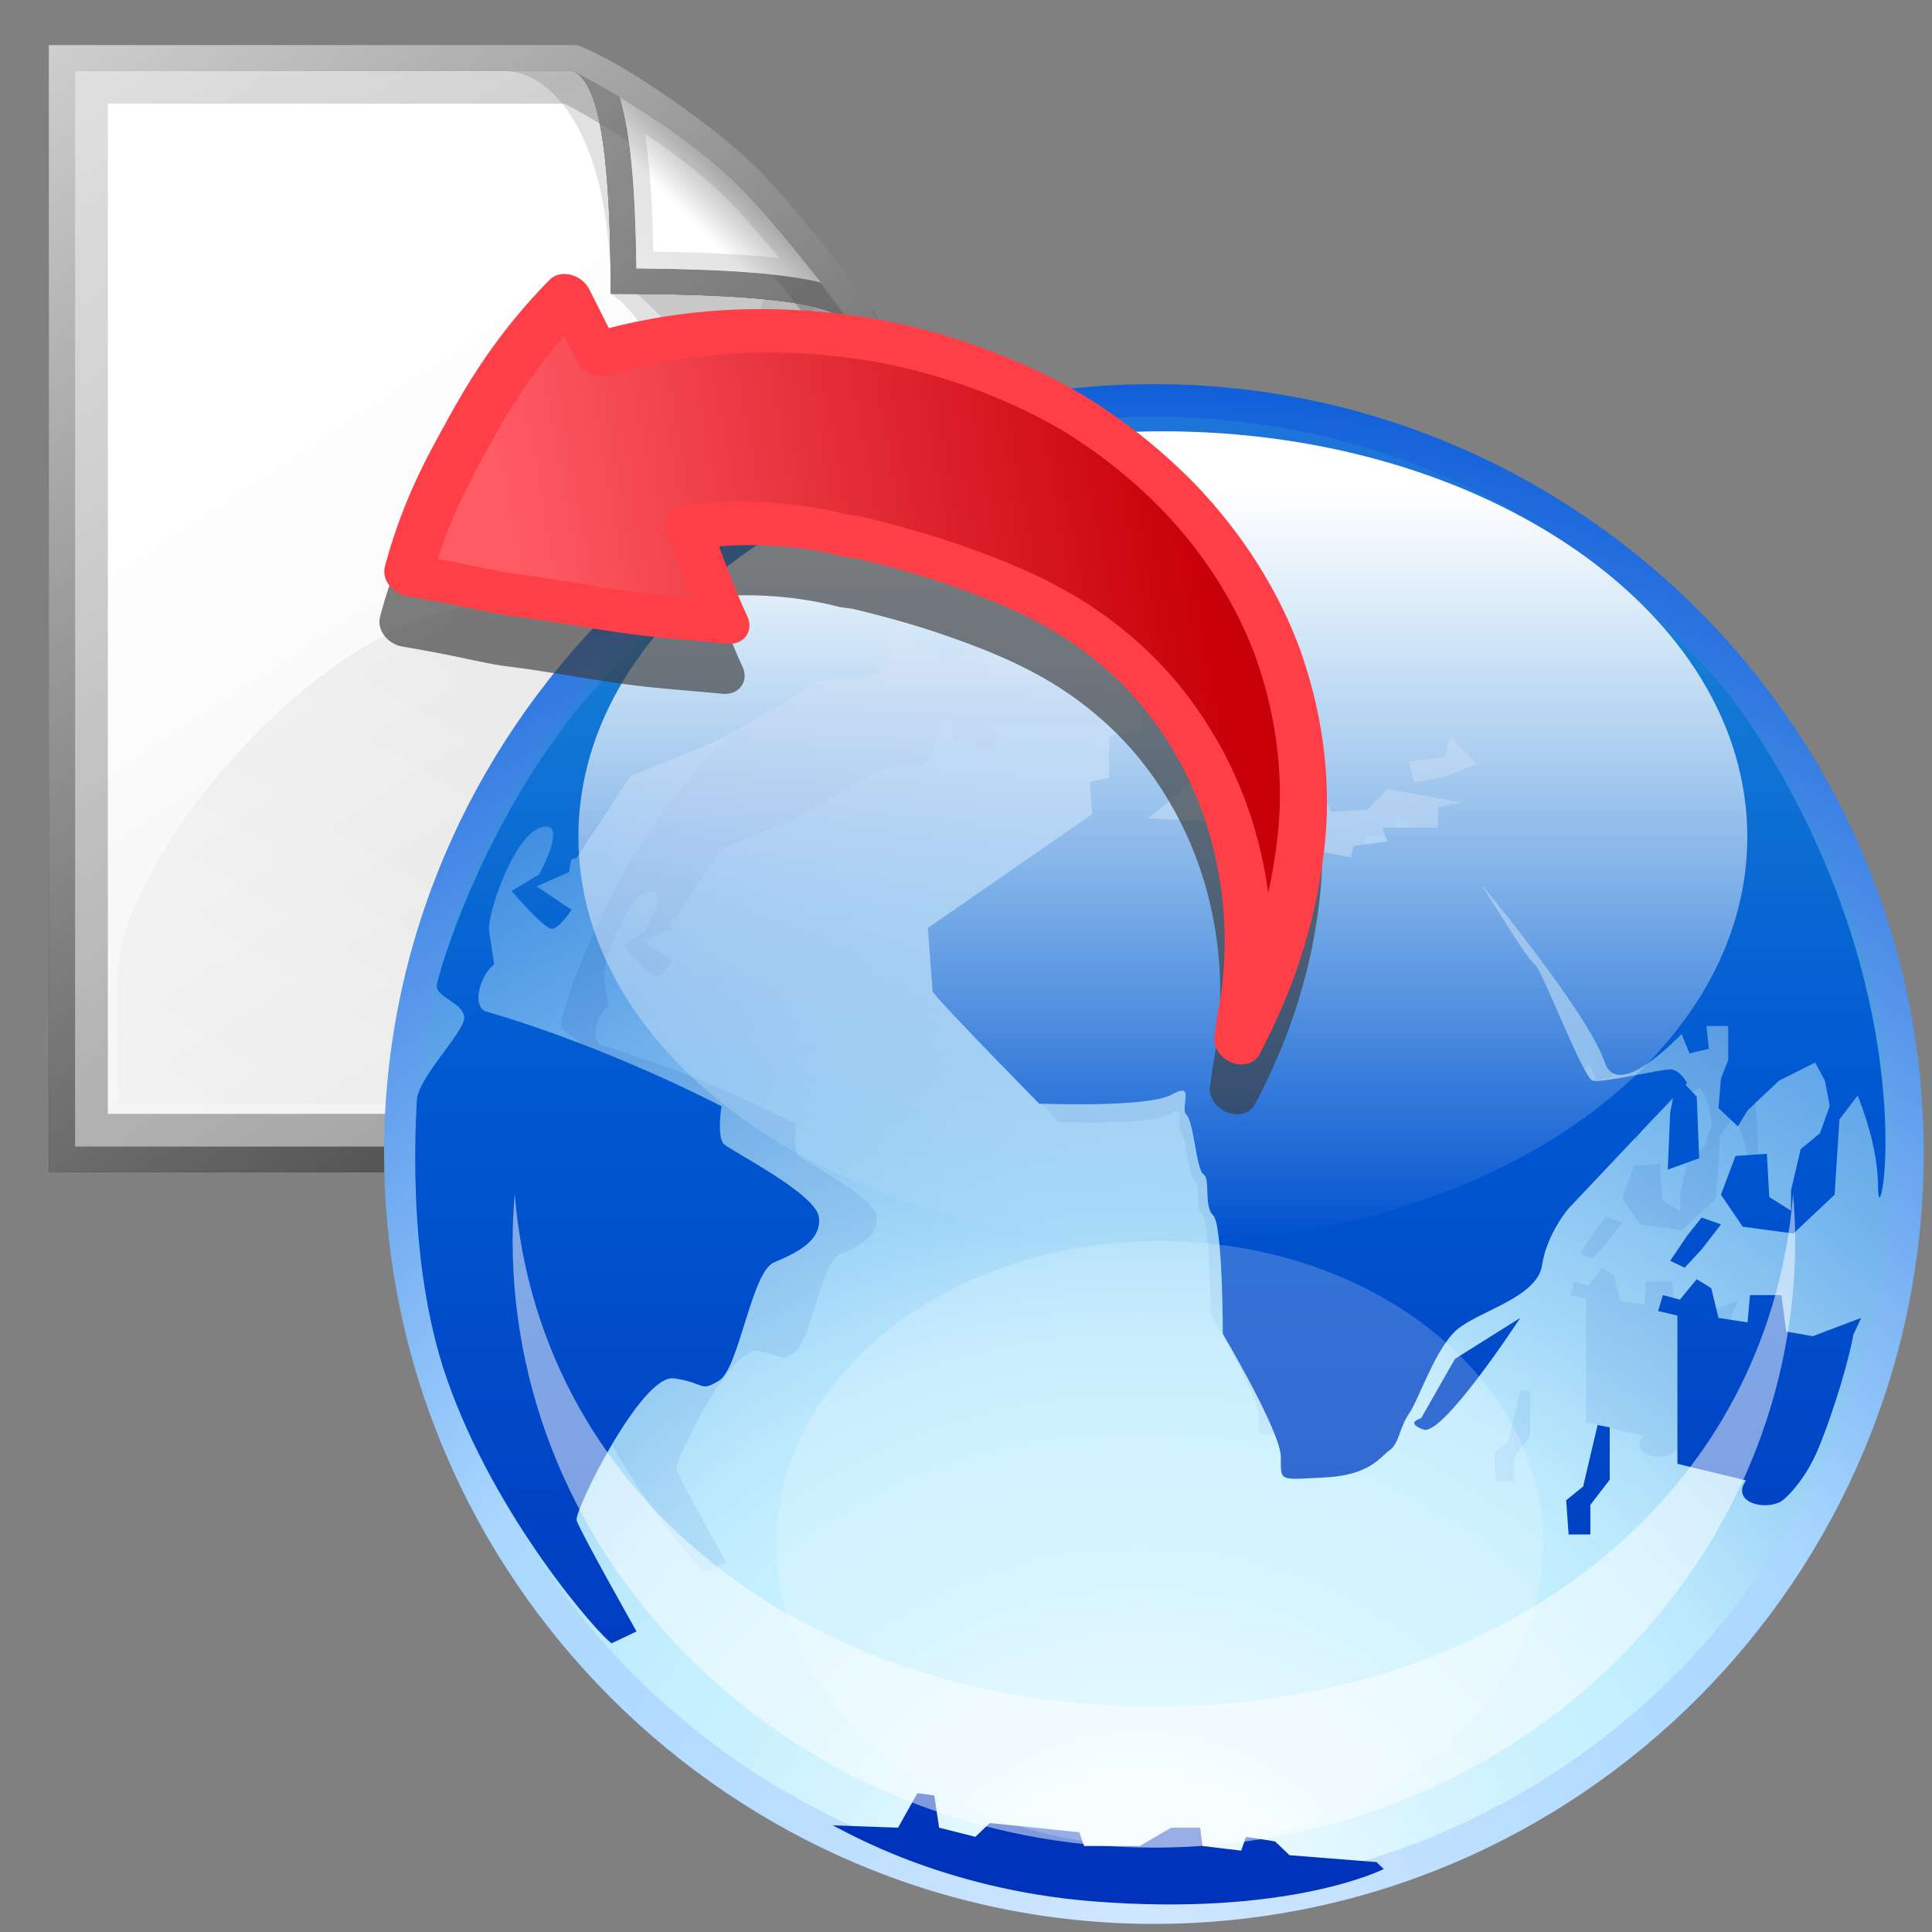<?xml version="1.0" encoding="UTF-8" standalone="no"?>
<svg
   width="256"
   height="256"
   viewBox="0.22 -0.456 256 256"
   overflow="visible"
   enable-background="new 0.22 -0.456 124 125"
   xml:space="preserve"
   version="1.1"
   id="svg24"
   sodipodi:docname="webexport.svg"
   inkscape:version="1.3.2 (091e20ef0f, 2023-11-25)"
   xmlns:inkscape="http://www.inkscape.org/namespaces/inkscape"
   xmlns:sodipodi="http://sodipodi.sourceforge.net/DTD/sodipodi-0.dtd"
   xmlns:xlink="http://www.w3.org/1999/xlink"
   xmlns="http://www.w3.org/2000/svg"
   xmlns:svg="http://www.w3.org/2000/svg"
   xmlns:a="http://ns.adobe.com/AdobeSVGViewerExtensions/3.0/"><rect x="0.22" y="-0.456" width="256" height="256" fill="#808080" stroke="none"/><defs
   id="defs24"><inkscape:path-effect
   effect="bend_path"
   id="path-effect136"
   is_visible="true"
   lpeversion="1"
   bendpath="m -60.007,111.417 c 27.505,-175.696 265.686,-222.803 273.01,0"
   prop_scale="0.721"
   scale_y_rel="false"
   vertical="false"
   hide_knot="false"
   bendpath-nodetypes="cc" /><linearGradient
   inkscape:collect="always"
   xlink:href="#linearGradient1-2"
   id="linearGradient8-6"
   gradientUnits="userSpaceOnUse"
   gradientTransform="matrix(0.664,0,0,0.664,-66.122,26.577)"
   x1="343.282"
   y1="-116.812"
   x2="36.065"
   y2="89.082" /><linearGradient
   id="linearGradient1-2"
   inkscape:collect="always"><stop
     style="stop-color:#2fc800;stop-opacity:1;"
     offset="0"
     id="stop1-9" /><stop
     style="stop-color:#93ff5b;stop-opacity:1;"
     offset="1"
     id="stop2-1" /></linearGradient><inkscape:path-effect
   effect="bend_path"
   id="path-effect8"
   is_visible="true"
   lpeversion="1"
   bendpath="m -60.007,111.417 c 27.505,-175.696 265.686,-222.803 273.01,0"
   prop_scale="0.721"
   scale_y_rel="false"
   vertical="false"
   hide_knot="false"
   bendpath-nodetypes="cc" /><inkscape:path-effect
   effect="bend_path"
   id="path-effect121"
   is_visible="true"
   lpeversion="1"
   bendpath="m -60.007,111.417 c 27.505,-175.696 265.686,-222.803 273.01,0"
   prop_scale="0.721"
   scale_y_rel="false"
   vertical="false"
   hide_knot="false"
   bendpath-nodetypes="cc" /><linearGradient
   inkscape:collect="always"
   xlink:href="#linearGradient1-2"
   id="linearGradient1"
   gradientUnits="userSpaceOnUse"
   gradientTransform="matrix(0.664,0,0,0.664,-66.122,26.577)"
   x1="343.282"
   y1="-116.812"
   x2="36.065"
   y2="89.082" /><linearGradient
   id="aigrd1"
   gradientUnits="userSpaceOnUse"
   x1="50.894"
   y1="166.696"
   x2="123.611"
   y2="53.465">
			<stop
   offset="0"
   style="stop-color:#FFFFFF"
   id="stop3-9" />
			<stop
   offset="1"
   style="stop-color:#8C8C8C"
   id="stop4-2" />
		</linearGradient><linearGradient
   id="aigrd2"
   gradientUnits="userSpaceOnUse"
   x1="114.98"
   y1="16.85"
   x2="90.17"
   y2="38.863">
			<stop
   offset="0"
   style="stop-color:#000000"
   id="stop5-8" />
			<stop
   offset="0.287"
   style="stop-color:#FFFFFF"
   id="stop6-8" />
			<stop
   offset="0.447"
   style="stop-color:#FFFFFF"
   id="stop7-8" />
			<stop
   offset="0.489"
   style="stop-color:#DDDDDD"
   id="stop8-6" />
			<stop
   offset="0.568"
   style="stop-color:#A3A3A3"
   id="stop9-8" />
			<stop
   offset="0.646"
   style="stop-color:#717171"
   id="stop10-3" />
			<stop
   offset="0.723"
   style="stop-color:#484848"
   id="stop11-8" />
			<stop
   offset="0.798"
   style="stop-color:#292929"
   id="stop12-3" />
			<stop
   offset="0.871"
   style="stop-color:#121212"
   id="stop13-3" />
			<stop
   offset="0.939"
   style="stop-color:#050505"
   id="stop14-3" />
			<stop
   offset="1"
   style="stop-color:#000000"
   id="stop15-8" />
		</linearGradient><linearGradient
   inkscape:collect="always"
   xlink:href="#aigrd3"
   id="linearGradient85"
   gradientUnits="userSpaceOnUse"
   x1="-9.575"
   y1="-40.623"
   x2="111.434"
   y2="127.907" /><linearGradient
   id="aigrd3"
   gradientUnits="userSpaceOnUse"
   x1="-9.575"
   y1="-40.623"
   x2="111.434"
   y2="127.907">
			<stop
   offset="0"
   style="stop-color:#FFFFFF"
   id="stop16-0" />
			<stop
   offset="1"
   style="stop-color:#000000"
   id="stop17-4" />
		</linearGradient><linearGradient
   id="aigrd5"
   gradientUnits="userSpaceOnUse"
   x1="-11.986"
   y1="-32.738"
   x2="159.964"
   y2="185.965">
			<stop
   offset="0"
   style="stop-color:#FFFFFF"
   id="stop18-9" />
			<stop
   offset="1"
   style="stop-color:#000000"
   id="stop19-0" />
		</linearGradient><linearGradient
   id="aigrd6"
   gradientUnits="userSpaceOnUse"
   x1="54.35"
   y1="43.624"
   x2="240.212"
   y2="328.129"
   xlink:href="#linearGradient398">
			<stop
   offset="0"
   style="stop-color:#FFFFFF"
   id="stop20-6" />
			<stop
   offset="1"
   style="stop-color:#000000"
   id="stop21-8" />
		</linearGradient><linearGradient
   id="linearGradient398"
   gradientUnits="userSpaceOnUse"
   x1="54.35"
   y1="43.624"
   x2="240.212"
   y2="328.129"
   spreadMethod="pad">
			<stop
   offset="0"
   style="stop-color:#FFFFFF"
   id="stop397" />
			<stop
   offset="1"
   style="stop-color:#808080;stop-opacity:1;"
   id="stop398" />
		</linearGradient><linearGradient
   id="aigrd7"
   gradientUnits="userSpaceOnUse"
   x1="-21.012"
   y1="-56.94"
   x2="129.074"
   y2="151.31">
			<stop
   offset="0"
   style="stop-color:#FFFFFF"
   id="stop22-7" />
			<stop
   offset="1"
   style="stop-color:#000000"
   id="stop23-9" />
		</linearGradient><linearGradient
   id="aigrd8"
   gradientUnits="userSpaceOnUse"
   x1="164.516"
   y1="191.966"
   x2="101.134"
   y2="1.162">
			<stop
   offset="0"
   style="stop-color:#FFFFFF"
   id="stop24-0" />
			<stop
   offset="1"
   style="stop-color:#000000"
   id="stop25-3" />
		</linearGradient><linearGradient
   id="aigrd9"
   gradientUnits="userSpaceOnUse"
   x1="140.928"
   y1="109.084"
   x2="114.049"
   y2="28.167">
			<stop
   offset="0"
   style="stop-color:#FFFFFF"
   id="stop26-3" />
			<stop
   offset="1"
   style="stop-color:#000000"
   id="stop27-3" />
		</linearGradient><linearGradient
   id="aigrd10"
   gradientUnits="userSpaceOnUse"
   x1="108.971"
   y1="22.131"
   x2="113.887"
   y2="17.215"
   xlink:href="#linearGradient364">
			<stop
   offset="0"
   style="stop-color:#FFFFFF"
   id="stop28-7" />
			<stop
   offset="0.471"
   style="stop-color:#898989"
   id="stop29-3" />
			<stop
   offset="1"
   style="stop-color:#000000"
   id="stop30-2" />
		</linearGradient><linearGradient
   id="linearGradient364"
   gradientUnits="userSpaceOnUse"
   x1="108.971"
   y1="22.131"
   x2="113.887"
   y2="17.215"
   spreadMethod="pad">
			<stop
   offset="0"
   style="stop-color:#FFFFFF"
   id="stop362" />
			<stop
   offset="0.398"
   style="stop-color:#898989"
   id="stop363" />
			<stop
   offset="1"
   style="stop-color:#000000"
   id="stop364" />
		</linearGradient><linearGradient
   id="aigrd11"
   gradientUnits="userSpaceOnUse"
   x1="81.01"
   y1="52.613"
   x2="147.916"
   y2="-19.63"
   xlink:href="#linearGradient386">
			<stop
   offset="0"
   style="stop-color:#FFFFFF"
   id="stop31-6" />
			<stop
   offset="1"
   style="stop-color:#000000"
   id="stop32-5" />
		</linearGradient><linearGradient
   id="linearGradient386"
   gradientUnits="userSpaceOnUse"
   x1="81.01"
   y1="52.613"
   x2="147.916"
   y2="-19.63"
   spreadMethod="pad">
			<stop
   offset="0"
   style="stop-color:#fcfcfc;stop-opacity:1;"
   id="stop385" />
			<stop
   offset="1"
   style="stop-color:#000000"
   id="stop386" />
		</linearGradient><linearGradient
   inkscape:collect="always"
   xlink:href="#aigrd3"
   id="linearGradient2"
   gradientUnits="userSpaceOnUse"
   x1="-9.575"
   y1="-40.623"
   x2="111.434"
   y2="127.907" />
			<radialGradient
   id="XMLID_1_"
   cx="61.042"
   cy="130.475"
   r="130.184"
   fx="61.042"
   fy="130.475"
   gradientUnits="userSpaceOnUse">
				<stop
   offset="0"
   style="stop-color:rgb(212,232,255)"
   id="stop1" />
				<stop
   offset="0.086"
   style="stop-color:rgb(202,228,255)"
   id="stop2" />
				<stop
   offset="0.339"
   style="stop-color:rgb(178,219,255)"
   id="stop3" />
				<stop
   offset="0.494"
   style="stop-color:rgb(169,215,255)"
   id="stop4" />
				<stop
   offset="1"
   style="stop-color:rgb(18,96,217)"
   id="stop5" />
			</radialGradient>
			
			
			<radialGradient
   id="XMLID_3_"
   cx="66.165"
   cy="113.842"
   r="73.984"
   fx="66.165"
   fy="113.842"
   gradientUnits="userSpaceOnUse">
				<stop
   offset="0.174"
   style="stop-color:rgb(83,164,255)"
   id="stop12" />
				<stop
   offset="0.246"
   style="stop-color:rgb(75,153,246)"
   id="stop13" />
				<stop
   offset="0.761"
   style="stop-color:rgb(21,80,187)"
   id="stop14" />
				<stop
   offset="1"
   style="stop-color:rgb(0,51,164)"
   id="stop15" />
				<a:midPointStop
   offset="0.174"
   style="stop-color:#53A4FF" />
				<a:midPointStop
   offset="0.468"
   style="stop-color:#53A4FF" />
				<a:midPointStop
   offset="1"
   style="stop-color:#0033A4" />
			</radialGradient>
			
			<linearGradient
   id="XMLID_4_"
   gradientUnits="userSpaceOnUse"
   x1="61.848"
   y1="-20.895"
   x2="61.848"
   y2="119.195">
				<stop
   offset="0.09"
   style="stop-color:rgb(43,159,215)"
   id="stop16" />
				<stop
   offset="0.351"
   style="stop-color:rgb(17,117,212)"
   id="stop17" />
				<stop
   offset="0.556"
   style="stop-color:rgb(0,88,210)"
   id="stop18" />
				<stop
   offset="1"
   style="stop-color:rgb(0,50,187)"
   id="stop19" />
			</linearGradient>
			
			
			
			
			
			<linearGradient
   id="XMLID_5_"
   gradientUnits="userSpaceOnUse"
   x1="62.883"
   y1="5.914"
   x2="62.883"
   y2="69.388">
				<stop
   offset="4.023%"
   style="stop-color:rgb(255,255,255)"
   id="stop23" />
				<stop
   offset="100%"
   style="stop-opacity:0;stop-color:rgb(255,255,255)"
   id="stop24" />
			</linearGradient>
			
		<linearGradient
   id="linearGradient4"
   inkscape:collect="always"><stop
     style="stop-color:#c80009;stop-opacity:1;"
     offset="0"
     id="stop3-6" /><stop
     style="stop-color:#ff5b65;stop-opacity:1;"
     offset="1"
     id="stop4-0" /></linearGradient><inkscape:path-effect
   effect="bend_path"
   id="path-effect3"
   is_visible="true"
   lpeversion="1"
   bendpath="m -60.007,111.417 c 27.505,-175.696 265.686,-222.803 273.01,0"
   prop_scale="0.721"
   scale_y_rel="false"
   vertical="false"
   hide_knot="false"
   bendpath-nodetypes="cc" /><inkscape:path-effect
   effect="bend_path"
   id="path-effect136-6"
   is_visible="true"
   lpeversion="1"
   bendpath="m -60.007,111.417 c 27.505,-175.696 265.686,-222.803 273.01,0"
   prop_scale="0.721"
   scale_y_rel="false"
   vertical="false"
   hide_knot="false"
   bendpath-nodetypes="cc" /><linearGradient
   inkscape:collect="always"
   xlink:href="#linearGradient4"
   id="linearGradient8-6-2"
   gradientUnits="userSpaceOnUse"
   gradientTransform="matrix(0.664,0,0,0.664,-66.122,26.577)"
   x1="343.282"
   y1="-116.812"
   x2="36.065"
   y2="89.082" /><inkscape:path-effect
   effect="bend_path"
   id="path-effect8-8"
   is_visible="true"
   lpeversion="1"
   bendpath="m -60.007,111.417 c 27.505,-175.696 265.686,-222.803 273.01,0"
   prop_scale="0.721"
   scale_y_rel="false"
   vertical="false"
   hide_knot="false"
   bendpath-nodetypes="cc" /><inkscape:path-effect
   effect="bend_path"
   id="path-effect121-7"
   is_visible="true"
   lpeversion="1"
   bendpath="m -60.007,111.417 c 27.505,-175.696 265.686,-222.803 273.01,0"
   prop_scale="0.721"
   scale_y_rel="false"
   vertical="false"
   hide_knot="false"
   bendpath-nodetypes="cc" /><linearGradient
   inkscape:collect="always"
   xlink:href="#linearGradient4"
   id="linearGradient3"
   gradientUnits="userSpaceOnUse"
   gradientTransform="matrix(0.664,0,0,0.664,-66.122,26.577)"
   x1="343.282"
   y1="-116.812"
   x2="36.065"
   y2="89.082" /><linearGradient
   inkscape:collect="always"
   xlink:href="#linearGradient4"
   id="linearGradient5"
   gradientUnits="userSpaceOnUse"
   gradientTransform="matrix(0.664,0,0,0.664,-66.122,26.577)"
   x1="343.282"
   y1="-116.812"
   x2="36.065"
   y2="89.082" /></defs><sodipodi:namedview
   id="namedview24"
   pagecolor="#ffffff"
   bordercolor="#000000"
   borderopacity="0.25"
   inkscape:showpageshadow="2"
   inkscape:pageopacity="0.0"
   inkscape:pagecheckerboard="0"
   inkscape:deskcolor="#d1d1d1"
   inkscape:zoom="4.0814203"
   inkscape:cx="157.05317"
   inkscape:cy="164.28105"
   inkscape:current-layer="svg24" />
	<g
   id="g54"
   style="clip-rule:nonzero;display:inline;fill:#00009f;fill-rule:nonzero;stroke:#ffffff;stroke-width:0;stroke-miterlimit:4"
   inkscape:label="Gray Letter"
   transform="matrix(1.089,0,0,1.089,-26.994,4.574)"><path
     style="display:none;opacity:0.15;fill:#000000;stroke:none"
     d="m 137.525,40.665 -0.104,-0.275 c -0.049,-0.152 -0.11,-0.316 -0.194,-0.501 -0.212,-0.52 -0.472,-1.007 -0.797,-1.462 C 133.456,33.559 125.261,23.921 122.351,21.05 116.353,15.133 105.404,8.003 101.287,6.404 101.262,6.392 101.236,6.378 101.211,6.366 l -0.635,-0.293 h -0.548 -0.153 c -4.105,0 -63.664,0 -63.664,0 v 137.109 h 101.314 c 0,0 0,-99.767 0,-102.288 0,-0.064 -0.012,-0.143 -0.027,-0.223 0.014,-0.003 0.027,-0.006 0.027,-0.006 z"
     id="path2" /><path
     style="display:inline;fill:#ffffff;stroke:none"
     d="m 132.286,35.495 -0.103,-0.275 c -0.049,-0.152 -0.111,-0.316 -0.195,-0.501 -0.213,-0.52 -0.472,-1.007 -0.797,-1.462 C 128.217,28.39 120.021,18.751 117.112,15.88 111.115,9.963 100.164,2.834 96.049,1.234 96.023,1.222 95.998,1.208 95.971,1.196 L 95.337,0.902 h -0.548 -0.153 c -4.104,0 -63.665,0 -63.665,0 v 137.11 h 101.315 c 0,0 0,-99.768 0,-102.288 0,-0.065 -0.013,-0.144 -0.028,-0.224 0.016,-0.003 0.028,-0.006 0.028,-0.006 z"
     id="path3" /><path
     style="display:inline;opacity:0.2;fill:url(#aigrd1);stroke:none"
     d="m 80.369,69.414 c -19.646,4.394 -41.016,31.927 -41.016,44.458 0,0 0,8.855 0,15.869 8.81,0 75.74,0 84.549,0 0,-9.088 0,-95.466 0,-99.098 -0.498,-0.172 -4.514,-0.291 -5.809,-0.518 -2.99,19.761 -18.076,34.895 -37.725,39.288 z"
     id="path4" /><path
     style="display:inline;fill:url(#aigrd2);stroke:none"
     d="m 94.636,4.003 c 1.913,0.885 4.661,3.907 4.661,27.124 25.887,0 28.861,2.291 29.846,4.921 0,0.062 3.144,-0.554 3.144,-0.554 l -0.194,-0.52 C 130.372,30.371 125.514,28.216 102.421,28.041 102.206,8.113 99.874,3.001 95.972,1.194 L 95.338,0.9 h -0.701 c 0,0 -0.09,3.102 0,3.102 z"
     id="path15-2" /><path
     style="display:inline;fill:url(#linearGradient2);stroke:none"
     d="m 132.286,35.495 -0.103,-0.275 c -0.049,-0.152 -0.111,-0.316 -0.195,-0.501 -0.213,-0.52 -0.472,-1.007 -0.797,-1.462 C 128.217,28.39 120.021,18.751 117.112,15.88 111.115,9.963 100.164,2.834 96.049,1.234 96.023,1.222 95.998,1.208 95.971,1.196 L 95.337,0.902 h -0.548 -0.153 c -4.104,0 -63.665,0 -63.665,0 v 137.11 h 101.315 c 0,0 0,-99.768 0,-102.288 0,-0.065 -0.013,-0.144 -0.028,-0.224 0.016,-0.003 0.028,-0.006 0.028,-0.006 z m -7.434,-5.749 c -4.344,-1.067 -11.244,-1.618 -22.432,-1.703 -0.113,-10.495 -0.814,-16.877 -2.021,-20.834 4.297,2.598 10.059,6.491 14.49,10.865 2.277,2.248 6.644,7.38 9.963,11.673 z m 4.291,105.164 c -5.715,0 -89.314,0 -95.027,0 0,-5.788 0,-125.117 0,-130.906 5.682,0 59.672,0 60.521,0 1.913,0.885 4.661,3.907 4.661,27.124 22.803,0 27.826,1.777 29.371,4 0.212,0.362 0.387,0.688 0.475,0.921 0,0.626 0,93.048 0,98.861 z"
     id="path17-8" /><path
     style="display:inline;fill:url(#linearGradient85);stroke:none"
     d="m 132.286,35.495 -0.103,-0.275 c -0.049,-0.152 -0.111,-0.316 -0.195,-0.501 -0.213,-0.52 -0.472,-1.007 -0.797,-1.462 C 128.217,28.39 120.021,18.751 117.112,15.88 111.115,9.963 100.164,2.834 96.049,1.234 96.023,1.222 95.998,1.208 95.971,1.196 L 95.337,0.902 h -0.548 -0.153 c -4.104,0 -63.665,0 -63.665,0 v 137.11 h 101.315 c 0,0 0,-99.768 0,-102.288 0,-0.065 -0.013,-0.144 -0.028,-0.224 0.016,-0.003 0.028,-0.006 0.028,-0.006 z m -7.434,-5.749 c -4.344,-1.067 -11.244,-1.618 -22.432,-1.703 -0.113,-10.495 -0.814,-16.877 -2.021,-20.834 4.297,2.598 10.059,6.491 14.49,10.865 2.277,2.248 6.644,7.38 9.963,11.673 z m 4.291,105.164 c -5.715,0 -89.314,0 -95.027,0 0,-5.788 0,-125.117 0,-130.906 5.682,0 59.672,0 60.521,0 1.913,0.885 4.661,3.907 4.661,27.124 22.803,0 27.826,1.777 29.371,4 0.212,0.362 0.387,0.688 0.475,0.921 0,0.626 0,93.048 0,98.861 z"
     id="path18-9" /><path
     style="display:inline;fill:url(#aigrd5);stroke:none"
     d="m 132.286,35.495 -0.103,-0.275 c -0.049,-0.152 -0.111,-0.316 -0.195,-0.501 -0.213,-0.52 -0.472,-1.007 -0.797,-1.462 C 128.217,28.39 120.021,18.751 117.112,15.88 111.115,9.963 100.164,2.834 96.049,1.234 96.023,1.222 95.998,1.208 95.971,1.196 L 95.337,0.902 h -0.548 -0.153 c -4.104,0 -63.665,0 -63.665,0 v 137.11 h 101.315 c 0,0 0,-99.768 0,-102.288 0,-0.065 -0.013,-0.144 -0.028,-0.224 0.016,-0.003 0.028,-0.006 0.028,-0.006 z m -7.434,-5.749 c -4.344,-1.067 -11.244,-1.618 -22.432,-1.703 -0.113,-10.495 -0.814,-16.877 -2.021,-20.834 4.297,2.598 10.059,6.491 14.49,10.865 2.277,2.248 6.644,7.38 9.963,11.673 z m 4.291,105.164 c -5.715,0 -89.314,0 -95.027,0 0,-5.788 0,-125.117 0,-130.906 5.682,0 59.672,0 60.521,0 1.913,0.885 4.661,3.907 4.661,27.124 22.803,0 27.826,1.777 29.371,4 0.212,0.362 0.387,0.688 0.475,0.921 0,0.626 0,93.048 0,98.861 z"
     id="path19-1" /><path
     style="display:inline;opacity:0.2;fill:url(#aigrd6);stroke:none"
     d="m 129.143,134.91 c -5.715,0 -89.314,0 -95.027,0 0,-5.788 0,-125.117 0,-130.906 5.682,0 59.672,0 60.521,0 1.913,0.885 4.661,3.907 4.661,27.124 22.803,0 27.826,1.777 29.371,4 0.212,0.362 0.387,0.688 0.475,0.921 0,0.626 0,93.048 0,98.861 z"
     id="path21-2" /><path
     style="display:inline;opacity:0.39;fill:url(#aigrd7);stroke:none"
     d="m 34.115,4.003 c 0,5.789 0,125.118 0,130.906 5.713,0 89.313,0 95.027,0 0,-5.813 0,-98.235 0,-98.861 -0.984,-2.63 -10.486,-14.257 -14.254,-17.976 -7.334,-7.239 -18.34,-13.184 -20.253,-14.069 -0.849,0 -54.839,0 -60.521,0 z m 59.574,4 c 2.879,1.481 12.113,6.722 18.39,12.916 3.54,3.494 11.307,13.091 13.063,16.067 0,1.764 0,86.63 0,93.923 -7.018,0 -80.01,0 -87.027,0 0,-7.282 0,-115.624 0,-122.906 6.859,0 53.862,0 55.574,0 z"
     id="path23-7" /><path
     style="display:inline;opacity:0.12;fill:url(#aigrd8);stroke:none"
     d="m 129.143,134.91 c 0,-31.763 -18.516,-97.116 -29.846,-103.782 0,-19.545 -7.322,-27.085 -12.816,-27.085 1.915,0 3.721,-0.039 8.155,-0.039 20.007,10.022 28.294,23.399 34.032,31.124 0.212,0.362 0.387,0.688 0.475,0.921 0,0.626 0,93.048 0,98.861 z"
     id="path25" /><path
     style="display:inline;opacity:0.12;fill:url(#aigrd9);stroke:none"
     d="m 129.143,83.819 c 0,-8.586 -2.187,-16.566 -5.312,-23.592 -7.189,-16.164 -19.346,-27.275 -21.271,-29.087 1.193,0.01 2.332,0.024 3.418,0.046 3.392,0.063 6.274,0.179 8.729,0.338 4.133,0.268 7.049,0.659 9.126,1.14 2.927,0.677 4.187,1.531 4.835,2.464 0.212,0.362 0.387,0.688 0.475,0.921 0,0.626 0,41.958 0,47.771 z"
     id="path27-7" /><path
     style="display:inline;fill:#ffffff;stroke:none"
     d="m 124.852,29.746 c -4.344,-1.067 -11.244,-1.618 -22.432,-1.703 -0.113,-10.495 -0.814,-16.877 -2.021,-20.834 4.297,2.598 10.059,6.491 14.49,10.865 2.277,2.248 6.644,7.38 9.963,11.673 z"
     id="path28-0" /><path
     style="display:inline;opacity:0.29;fill:url(#aigrd10);stroke:none"
     d="m 124.852,29.746 c -4.344,-1.067 -11.244,-1.618 -22.432,-1.703 -0.113,-10.495 -0.814,-16.877 -2.021,-20.834 4.297,2.598 10.059,6.491 14.49,10.865 2.277,2.248 6.644,7.38 9.963,11.673 z"
     id="path30-9" /><path
     style="display:inline;opacity:0.25;fill:url(#aigrd11);stroke:none"
     d="m 124.852,29.746 c -4.344,-1.067 -11.244,-1.618 -22.432,-1.703 -0.113,-10.495 -0.814,-16.877 -2.021,-20.834 4.297,2.598 10.059,6.491 14.49,10.865 2.277,2.248 6.644,7.38 9.963,11.673 z m -20.373,-3.745 c 6.457,0.088 11.459,0.345 15.345,0.8 -2.475,-3.001 -4.942,-5.813 -6.417,-7.266 -3.025,-2.988 -6.644,-5.68 -9.925,-7.88 0.558,3.677 0.882,8.39 0.997,14.346 z"
     id="path32-3" /></g><g
   id="Layer_1_2_"
   transform="matrix(1.641,0,0,1.641,51.112,50.44)">
		<path
   d="m 62.157,124.333 c 34.324,0 62.165,-27.968 62.165,-62.278 C 124.322,27.968 96.481,0 62.157,0 28.077,0 0,27.968 0,62.055 c 0,34.31 28.077,62.278 62.157,62.278 z"
   style="clip-rule:evenodd;fill:url(#XMLID_1_);fill-rule:evenodd"
   id="path5" /><g
   id="g11">
				<radialGradient
   id="XMLID_2_"
   cx="61.089"
   cy="130.222"
   r="124.754"
   fx="61.089"
   fy="130.222"
   gradientTransform="matrix(1,0,0,0.948,0,4.152)"
   gradientUnits="userSpaceOnUse">
					<stop
   offset="0"
   style="stop-color:rgb(255,255,255)"
   id="stop6" />
					<stop
   offset="0.118"
   style="stop-color:rgb(230,249,255)"
   id="stop7" />
					<stop
   offset="0.26"
   style="stop-color:rgb(206,242,255)"
   id="stop8" />
					<stop
   offset="0.348"
   style="stop-color:rgb(197,240,255)"
   id="stop9" />
					<stop
   offset="0.427"
   style="stop-color:rgb(187,233,253)"
   id="stop10" />
					<stop
   offset="1"
   style="stop-color:rgb(29,116,217)"
   id="stop11" />
				</radialGradient>
				<path
   d="m 62.157,121.706 c 32.875,0 59.541,-26.783 59.541,-59.644 0,-32.649 -26.666,-59.438 -59.541,-59.438 -32.638,0 -59.533,26.789 -59.533,59.438 0,32.861 26.895,59.644 59.533,59.644 z"
   style="clip-rule:evenodd;fill:url(#XMLID_2_);fill-rule:evenodd"
   id="path11" />
			</g><path
   a:adobe-blending-mode="multiply"
   d="m 33.445,62.312 c -0.501,-0.475 -0.167,-2.547 -0.167,-2.547 0,0 -7.502,-3.977 -15.672,-6.366 -1.008,-0.297 -0.5,-2.386 0.5,-3.184 l -0.333,-2.23 c -0.167,-1.114 1.669,-6.526 3.5,-7 1.834,-0.479 -0.168,3.182 -0.168,3.182 l -1.832,1.116 c 0,0 2.167,2.547 2.668,2.547 0.499,0 1.333,-1.277 1.333,-1.277 l -2.333,-1.586 2.165,-0.961 0.136,-0.837 0.366,-0.117 3.586,-5.48 c 2.48,-1.024 5.527,-2.293 5.916,-2.479 0.667,-0.316 5.333,-3.023 6.167,-3.658 0.834,-0.637 2.667,-0.479 3.333,-0.479 0.666,0 1.667,-0.316 1.834,-2.07 0.168,-1.751 0.834,-2.07 1.335,-1.591 0.499,0.474 -0.503,1.27 0.665,1.591 1.168,0.319 2.165,1.114 3,0.319 0.612,-0.584 -0.205,-1.246 -0.754,-1.751 h 9.257 l 1.002,-2.868 -2.167,-0.318 -8.005,-0.793 v -0.956 l -0.638,0.109 c 0.867,-4.802 6.017,-4.009 2.142,-6.792 -0.238,-0.17 -3.627,5.388 -4.488,5.279 -1.564,-0.207 -3.585,-0.224 -4.016,0.287 -0.567,0.679 1.279,-2.328 2.87,-3.237 -2.537,0.756 -10.559,3.522 -19.04,12.634 -8.106,8.706 -11.337,20.438 -11.337,20.849 0,0.795 1.668,1.114 1.837,2.07 0.163,0.951 -3.168,4.137 -3.168,5.728 0,0.735 -0.786,10.546 1.997,18.625 3.254,9.432 10.198,17.311 11.005,17.826 l 1.667,-0.794 c 0,0 -3.833,-6.846 -3.999,-7.483 -0.169,-0.634 4.333,-9.867 6.502,-9.549 2.165,0.314 1.666,0.956 3,0.161 1.333,-0.797 2.165,-7.328 3.666,-7.959 1.501,-0.64 3.168,-1.433 3.004,-3.025 -0.168,-1.596 -5.838,-4.457 -6.336,-4.936 z M 45.446,17.903 c -0.247,0 -0.518,0.102 -0.798,0.26 0.656,-0.192 0.964,-0.26 0.798,-0.26 z m 16.174,3.181 0.163,-2.386 -2.498,0.156 0.333,2.23 z m 8,-5.57 -4.5,-1.593 0.834,2.549 z M 52.783,21.4 c 0.502,0 10.505,-6.679 9.503,-6.842 -1.001,-0.158 -1.167,0 -3.836,-0.318 -2.668,-0.319 -5.503,3.821 -6.168,4.458 -0.666,0.637 -0.442,2.702 0.501,2.702 z m 27.185,59.353 c 0,0 -1.131,0.305 0.158,0.767 1.29,0.461 6.454,-7.518 6.454,-7.518 l -4.356,2.761 z m 31.139,-24.393 -0.841,-1.645 c -1,-5.675 -3.287,-12.943 -8.192,-20.45 C 94.692,22.984 74.155,16.474 74.155,16.474 L 73.026,17.85 72.38,16.78 70.768,16.165 v 1.379 l 1.452,1.23 -0.969,0.458 -3.713,0.307 -8.391,4.604 0.806,3.68 -0.967,0.312 -0.484,0.761 2.743,4.143 0.162,1.384 -2.26,0.458 v 2.761 l -1.289,0.304 0.161,2.15 -10.973,7.674 0.322,4.293 c 0.807,1.073 7.103,7.519 7.103,7.519 0,0 7.257,0.302 8.873,-0.614 1.612,-0.923 0.483,0.916 0.969,1.378 0.483,0.463 0.644,3.682 1.128,3.992 0.483,0.306 0,2.144 0.646,2.76 0.646,0.613 0.646,7.979 0.646,7.979 0,0 3.873,6.596 3.873,8.284 0,1.687 -0.163,1.536 2.903,1.38 3.067,-0.153 3.708,-1.38 4.355,-1.84 0.646,-0.461 0.646,-1.534 1.294,-2.457 0.647,-0.919 1.771,-4.447 3.226,-5.674 1.454,-1.23 5.323,-2.152 5.646,-4.297 0.323,-2.148 1.775,-3.838 1.775,-3.838 l 6.977,-7.442 -0.197,1.002 -0.161,3.833 2.097,-0.765 -0.159,-4.145 -0.755,-0.806 0.107,-0.112 c 0,0 -0.482,-0.919 -1.129,-0.919 -0.645,0 -4.52,0.919 -5.164,0.764 C 90.775,57.894 88.03,50.526 87.546,50.222 87.063,49.915 84,44.853 84,44.853 c 0,0 7.098,8.592 8.228,11.965 0.656,1.963 3.118,0.134 5.121,-1.914 l 0.528,1.304 1.29,-0.309 -0.161,-1.535 h 1.453 v 2.301 l -0.484,1.229 -0.166,1.99 1.292,1.232 0.648,-1.074 2.094,-1.997 2.422,-1.226 0.646,1.226 0.323,1.69 -0.647,1.839 -1.291,1.076 -0.645,2.762 v 1.375 l -1.452,-0.915 -0.159,-2.914 -2.096,0.153 -0.97,2.604 1.451,2.151 3.387,0.459 2.745,-2.61 0.321,-5.058 1.221,-1.623 c 0.795,2.059 1.362,4.218 1.362,6.225 0,2.204 0.999,-1.525 0.15,-8.242 z M 70.444,40.712 61.732,40.403 65.441,37.338 h 1.938 l 3.064,2.143 v 1.231 z m 10.65,-1.075 v 1.381 h -3.709 l 0.322,0.919 -2.261,0.309 -0.16,0.766 -1.613,-0.304 -2.904,-0.616 0.483,-0.766 0.483,-0.924 1.613,-1.686 0.645,1.228 2.422,-0.155 1.292,-1.379 5,0.917 z m 0.322,-1.995 -1.938,0.304 -0.318,-1.377 2.415,-0.304 0.326,-1.384 1.775,1.844 z m 17.267,31.758 1.293,-1.689 -1.293,-0.459 -0.968,1.228 -1.129,1.686 0.967,0.461 z m -7.907,15.954 -1.13,0.92 0.16,2.304 h 1.455 v -1.994 l 1.289,-1.686 v -3.53 l -0.807,-0.159 z m 13.555,-10.431 -0.326,-2.454 h -2.093 l -0.162,1.836 -1.94,-0.303 -0.479,-1.996 -0.968,-0.611 -1.13,1.382 -1.129,-0.308 -0.324,1.071 1.29,0.309 v 9.972 l 4.568,1.108 c -0.104,0.187 -0.186,0.339 -0.212,0.425 -0.325,1.075 1.292,1.536 2.417,1.075 0.419,-0.172 1.747,-1.523 2.583,-3.527 1.161,-2.786 2.18,-6.469 2.383,-7.771 l 0.521,-1.129 -3.228,1.229 z"
   style="opacity:0.1;fill:url(#XMLID_3_)"
   id="path15" /><path
   d="m 41.972,8.076 c -0.302,0 -0.629,0.122 -0.964,0.314 0.79,-0.234 1.162,-0.314 0.964,-0.314 z m 19.568,3.819 0.197,-2.865 -3.021,0.189 0.401,2.676 z M 27.449,61.371 c -0.608,-0.573 -0.202,-3.06 -0.202,-3.06 0,0 -9.078,-4.77 -18.963,-7.638 -1.22,-0.355 -0.603,-2.863 0.602,-3.817 l -0.401,-2.68 c -0.201,-1.335 2.019,-7.83 4.236,-8.399 2.219,-0.577 -0.201,3.816 -0.201,3.816 l -2.22,1.338 c 0,0 2.622,3.055 3.23,3.055 0.604,0 1.612,-1.53 1.612,-1.53 l -2.824,-1.902 2.622,-1.15 0.166,-1.01 0.441,-0.139 4.339,-6.577 c 3,-1.229 6.689,-2.749 7.156,-2.973 0.808,-0.379 6.456,-3.624 7.465,-4.391 1.009,-0.769 3.226,-0.571 4.033,-0.571 0.807,0 2.019,-0.384 2.218,-2.491 0.203,-2.1 1.009,-2.484 1.615,-1.907 0.604,0.569 -0.606,1.525 0.808,1.907 1.413,0.387 2.62,1.34 3.629,0.387 0.74,-0.701 -0.249,-1.496 -0.913,-2.102 h 11.2 l 1.212,-3.442 -2.621,-0.38 -9.686,-0.953 v -1.151 l -0.773,0.134 C 46.28,7.98 52.507,8.932 47.82,5.594 47.533,5.389 43.434,12.059 42.388,11.93 40.498,11.68 38.053,11.66 37.533,12.273 36.847,13.086 39.08,9.481 41.007,8.389 37.935,9.294 28.229,12.614 17.965,23.545 8.157,33.998 4.248,48.077 4.248,48.573 c 0,0.951 2.018,1.335 2.221,2.484 0.201,1.141 -3.832,4.962 -3.832,6.874 0,0.88 -0.952,12.655 2.419,22.35 3.937,11.322 12.338,20.773 13.316,21.395 l 2.014,-0.957 c 0,0 -4.638,-8.213 -4.838,-8.978 -0.202,-0.762 5.245,-11.844 7.865,-11.46 2.621,0.38 2.017,1.148 3.63,0.19 1.615,-0.954 2.623,-8.79 4.437,-9.549 1.817,-0.769 3.836,-1.721 3.636,-3.631 -0.204,-1.912 -7.061,-5.345 -7.667,-5.92 z M 71.221,5.208 66.026,4.174 66.785,6.356 Z m -20.374,7.066 c 0.605,0 12.709,-8.017 11.498,-8.214 -1.209,-0.187 -1.513,0.608 -4.743,0.229 -3.226,-0.384 -6.556,3.977 -7.361,4.741 -0.805,0.765 -0.535,3.244 0.606,3.244 z m 55.54,57.599 1.563,-2.025 -1.563,-0.552 -1.172,1.474 -1.365,2.021 1.17,0.556 z m 6.832,6.632 -0.392,-2.945 h -2.535 l -0.196,2.202 -2.347,-0.361 -0.58,-2.396 -1.172,-0.732 -1.367,1.654 -1.366,-0.366 -0.392,1.284 1.562,0.371 v 11.966 l 5.528,1.331 c -0.126,0.224 -0.224,0.406 -0.255,0.507 -0.395,1.292 1.559,1.847 2.924,1.292 0.508,-0.206 2.116,-1.828 3.125,-4.232 1.406,-3.345 2.635,-7.762 2.882,-9.326 l 0.634,-1.352 -3.907,1.474 z m 7.451,-22.636 -0.268,-1.617 C 119.193,45.443 116.403,36.735 110.489,27.716 100.188,12.009 77.652,5.548 77.652,5.548 L 75.342,8.012 74.561,6.73 72.609,5.988 v 1.656 l 1.758,1.477 -1.17,0.552 -4.493,0.367 -10.154,5.525 0.975,4.415 -1.172,0.375 -0.584,0.915 3.318,4.972 0.197,1.659 -2.734,0.552 v 3.313 l -1.562,0.365 0.197,2.579 -13.278,9.21 0.392,5.15 c 0.976,1.289 8.591,9.024 8.591,9.024 0,0 8.784,0.365 10.737,-0.737 1.953,-1.107 0.586,1.102 1.173,1.655 0.583,0.553 0.78,4.417 1.364,4.789 0.586,0.366 0,2.572 0.78,3.313 0.782,0.734 0.782,9.575 0.782,9.575 0,0 4.686,7.912 4.686,9.94 0,2.023 -0.194,1.84 3.517,1.658 3.711,-0.186 4.489,-1.658 5.27,-2.209 0.783,-0.555 0.783,-1.84 1.564,-2.948 0.782,-1.105 2.143,-5.338 3.904,-6.81 1.757,-1.477 6.44,-2.583 6.832,-5.157 0.39,-2.577 2.148,-4.603 2.148,-4.603 l 8.44,-8.934 -0.238,1.202 -0.194,4.6 2.536,-0.918 -0.194,-4.973 -0.912,-0.963 0.13,-0.139 c 0,0 -0.585,-1.104 -1.365,-1.104 -0.781,0 -5.469,1.104 -6.249,0.919 -0.781,-0.185 -4.102,-9.021 -4.688,-9.387 -0.586,-0.37 -4.293,-6.446 -4.293,-6.446 0,0 8.589,10.313 9.953,14.361 0.796,2.354 3.775,0.16 6.2,-2.299 l 0.638,1.562 1.564,-0.372 -0.197,-1.836 h 1.756 v 2.761 l -0.584,1.472 -0.201,2.394 1.563,1.475 0.783,-1.286 2.535,-2.398 2.931,-1.471 0.781,1.471 0.392,2.029 -0.785,2.205 -1.56,1.289 -0.781,3.317 v 1.652 l -1.756,-1.105 -0.195,-3.494 -2.537,0.185 -1.17,3.125 1.757,2.583 4.096,0.55 3.323,-3.133 0.389,-6.069 1.475,-1.95 c 0.963,2.47 1.648,5.061 1.648,7.472 0,2.644 1.212,-1.831 0.183,-9.892 z M 72.218,35.448 61.676,35.076 l 4.488,-3.68 h 2.342 l 3.712,2.576 z m 12.887,-1.289 v 1.657 h -4.491 l 0.393,1.104 -2.737,0.375 -0.194,0.917 -1.953,-0.368 -3.514,-0.739 0.588,-0.919 0.583,-1.109 1.952,-2.021 0.782,1.474 2.931,-0.185 1.563,-1.659 6.049,1.104 z m 0.389,-2.394 -2.343,0.365 -0.389,-1.656 2.924,-0.367 0.392,-1.654 2.152,2.211 z m 11.325,57.254 -1.369,1.105 0.197,2.764 h 1.756 v -2.389 l 1.564,-2.03 v -4.23 L 97.988,84.048 Z M 83.738,83.501 c 0,0 -1.365,0.361 0.194,0.918 1.562,0.554 7.811,-9.019 7.811,-9.019 l -5.273,3.31 z m -10.625,35.285 -1.17,-1.114 -2.343,-0.371 -0.389,1.115 -3.122,-0.371 -0.196,-1.481 h -2.341 l -2.539,1.481 h -4.488 l -0.388,-1.112 -7.221,-0.745 -1.172,1.113 -2.926,-0.737 -0.389,-2.599 -1.365,-0.189 -1.562,2.788 -5.269,-0.188 c 0.941,0.446 8.81,5.142 20.877,6.124 16.001,1.292 23.61,-2.6 23.61,-2.6 l -0.585,-0.557 z"
   style="fill:url(#XMLID_4_)"
   id="path19" /><path
   d="m 11.207,40.622 c -0.008,-0.277 -0.029,-0.549 -0.029,-0.827 0,-0.874 0.06,-1.737 0.144,-2.596 -1.561,2.141 -2.785,6.108 -2.632,7.122 l 0.401,2.703 c -1.209,0.961 -1.823,3.491 -0.604,3.851 2.086,0.608 4.13,1.306 6.067,2.024 -1.836,-3.439 -2.976,-7.132 -3.286,-10.98 -0.443,-0.489 -0.765,-0.866 -0.765,-0.866 z"
   style="fill:none"
   id="path20" /><path
   d="M 91.945,75.804"
   id="path21" /><path
   a:adobe-blending-mode="screen"
   d="m 62.16,106.791 c -27.053,0 -49.55,-16.146 -51.611,-41.402 -0.102,1.242 -0.171,2.491 -0.171,3.756 0,27.014 23.391,49.035 51.782,49.035 28.591,0 51.785,-22.021 51.785,-49.035 0,-1.265 -0.067,-2.514 -0.168,-3.756 -2.047,25.256 -24.374,41.402 -51.617,41.402 z"
   style="opacity:0.5;fill:#ffffff"
   id="path22" /><path
   a:adobe-blending-mode="screen"
   d="m 93.582,93.668 c 0,-13.518 -13.857,-24.474 -30.953,-24.474 -17.096,0 -30.953,10.956 -30.953,24.474 0,13.518 13.858,24.474 30.953,24.474 17.095,0 30.953,-10.956 30.953,-24.474 z"
   style="opacity:0.2;fill:#ffffff"
   id="path23" /><path
   a:adobe-blending-mode="screen"
   d="m 110.076,36.557 c 0,18.085 -21.129,32.746 -47.194,32.746 -26.063,0 -47.192,-14.66 -47.192,-32.746 0,-18.085 21.128,-32.746 47.192,-32.746 26.065,10e-4 47.194,14.661 47.194,32.746 z"
   style="fill:url(#XMLID_5_)"
   id="path24" />
	</g>
<g
   id="g5975"
   transform="matrix(0.374,0,0,0.374,27.262,-134.841)"
   style="display:none"><g
     fill="#26231f"
     id="g1"><path
       id="path6"
       d="m 459.88,400.23 c -1.41,0 -123.95,5.279 -132.44,17.951 -8.492,12.672 -8.947,39.069 0,40.654 8.947,1.585 134.33,-0.53 134.33,-0.53 l 98.978,-0.53 c 0,0 -13.663,-33.26 1.895,-44.346 0,0 -92.849,-13.198 -102.75,-13.198 z" /><path
       id="path8"
       d="m 459.41,479.96 c 0,0 -134.33,-1.587 -142.82,6.334 -8.492,7.921 -25.446,68.637 3.776,73.388 29.222,4.75 148.94,-5.806 148.94,-5.806 l 106.98,-5.283 c 0,0 -13.663,-53.324 0.94,-66.523 l -117.83,-2.11 z" /><path
       id="path10"
       d="m 283.61,587.66 c 0,0 15.073,37.485 -2.836,53.324 0,0 146.11,7.921 154.13,-4.223 8.023,-12.144 5.656,-54.909 -0.94,-57.548 -6.596,-2.64 -143.29,8.977 -150.35,8.447 z" /><path
       id="path12"
       d="m 327.32,663.56 c -6.523,11.484 -12.121,62.632 0,65.761 12.121,3.129 126.73,-2.088 126.73,-2.088 l 105.29,-32.358 c 0,0 -16.778,-34.445 -5.597,-48.017 0,0 -219.9,5.218 -226.43,16.702 z" /><path
       id="path14"
       d="m 455.75,742.46 c 0,0 -187.77,8.023 -194.93,17.824 -7.154,9.802 -11.929,33.879 3.188,37.435 15.118,3.555 187.76,-0.889 195.72,-5.348 7.963,-4.46 132.08,-40.104 132.08,-40.104 0,0 -18.306,-23.172 -9.55,-38.323 8.756,-15.152 -126.51,28.519 -126.51,28.519 z" /><path
       id="path16"
       d="m 248.09,821.79 c 0,0 22.287,40.104 -7.948,57.928 0,0 203.68,19.617 214.03,8.92 10.343,-10.697 46.147,-65.055 -2.395,-72.196 -48.527,-7.126 -193.34,-3.555 -203.68,5.348 z" /><path
       id="path18"
       d="m 470.07,918.93 c 0,0 -217.21,-16.934 -233.13,-2.666 -15.911,14.252 -17.498,55.261 0.793,61.5 18.306,6.237 233.13,32.963 233.13,32.963 l 98.668,-47.232 c 0,0 -31.043,-49.915 2.38,-91.797 l -101.84,47.232 z" /><path
       id="path20-3"
       d="m 475.63,901.98 c 0,0 -224.37,-13.363 -241.87,-10.697 -17.512,2.683 -64.556,52.811 -7.713,104.42 1.631,1.481 243.14,51.609 247.73,36.223 3.188,-10.697 6.626,-25.657 -0.529,-28.339 -7.17,-2.666 -233.92,-31.186 -233.92,-31.186 0,0 -26.253,-48.137 6.361,-55.261 28.223,-6.171 218.8,15.157 225.16,8.92 6.361,-6.253 9.55,-25.854 4.775,-24.077 z" /><path
       id="path22-6"
       d="m 475.63,901.98 c 0,0 0.22,-0.214 0.764,-0.181 0.587,0 1.263,0.79 1.484,1.925 0.5,2.271 0.265,5.744 -0.749,10.055 -0.514,2.139 -1.234,4.526 -2.351,6.994 -0.558,1.234 -1.22,2.485 -2.042,3.703 -0.426,0.609 -0.882,1.201 -1.41,1.744 -0.25,0.329 -0.734,0.592 -1.072,0.691 l -1.102,0.28 c -2.924,0.51 -6.024,0.543 -9.358,0.592 -3.335,0.049 -6.876,-0.033 -10.622,-0.148 -30,-0.938 -73.267,-4.526 -126.76,-7.899 -13.369,-0.806 -27.385,-1.613 -41.988,-2.107 -7.302,-0.23 -14.75,-0.395 -22.316,-0.214 -3.761,0.115 -7.596,0.263 -11.298,0.905 -3.658,0.675 -7.316,2.041 -10.211,4.542 -2.938,2.452 -4.848,6.188 -5.553,10.318 -0.735,4.164 -0.455,8.591 0.309,12.935 0.764,4.345 2.013,8.656 3.555,12.886 0.764,2.107 1.601,4.196 2.498,6.27 0.456,1.037 0.926,2.057 1.41,3.078 l 0.735,1.514 0.558,1.103 50.539,6.369 110.47,14.202 c 19.143,2.551 38.624,5.119 58.399,7.998 l 7.419,1.136 3.732,0.642 1.91,0.362 c 0.588,0.099 1.513,0.395 2.174,0.806 1.44,0.806 2.571,2.288 3.188,3.835 0.602,1.547 0.881,3.127 0.969,4.658 0.191,3.077 -0.147,6.007 -0.617,8.854 -0.485,2.863 -1.146,5.661 -1.881,8.409 -0.367,1.383 -0.764,2.748 -1.161,4.114 -0.132,0.527 -0.573,1.267 -0.94,1.596 -0.397,0.395 -0.779,0.642 -1.146,0.84 -0.734,0.395 -1.425,0.625 -2.101,0.806 -2.718,0.691 -5.304,0.806 -7.904,0.905 -2.586,0.082 -5.171,0.033 -7.743,-0.066 -10.299,-0.428 -20.436,-1.547 -30.485,-2.765 -10.049,-1.218 -20.01,-2.666 -29.883,-4.164 -19.745,-3.028 -39.153,-6.385 -58.193,-9.825 -19.04,-3.456 -37.713,-7.027 -55.975,-10.664 -18.276,-3.686 -36.127,-7.241 -53.551,-11.322 l -0.823,-0.23 -0.441,-0.115 c -0.206,-0.066 -0.5,-0.165 -0.72,-0.313 -0.5,-0.411 -0.573,-0.51 -0.823,-0.74 l -0.646,-0.593 c -0.852,-0.806 -1.704,-1.613 -2.542,-2.436 -1.66,-1.662 -3.291,-3.357 -4.848,-5.118 -3.129,-3.538 -6.038,-7.274 -8.595,-11.29 -5.127,-7.981 -8.874,-17.148 -10.005,-26.792 -1.19,-9.627 0.382,-19.419 3.864,-27.895 3.467,-8.525 8.639,-15.898 14.677,-21.822 3.041,-2.962 6.317,-5.579 9.887,-7.62 1.778,-1.02 3.643,-1.876 5.641,-2.436 2.057,-0.576 4.04,-0.56 5.95,-0.642 7.654,-0.164 15.103,0.066 22.434,0.263 14.618,0.444 28.649,1.053 42.047,1.679 53.55,2.551 96.861,5.2 126.79,7.06 29.927,1.86 46.469,3.094 46.455,3.324 -0.013,0.23 -16.572,-0.527 -46.513,-2.024 -29.941,-1.448 -73.267,-3.719 -126.82,-5.974 -13.384,-0.543 -27.414,-1.086 -42.018,-1.465 -7.302,-0.164 -14.78,-0.346 -22.317,-0.164 -1.895,0.082 -3.761,0.099 -5.436,0.592 -1.719,0.494 -3.438,1.284 -5.098,2.238 -3.335,1.925 -6.464,4.427 -9.358,7.274 -5.774,5.694 -10.695,12.804 -13.972,20.9 -3.276,8.097 -4.716,17.263 -3.585,26.298 1.073,9.068 4.643,17.757 9.579,25.426 2.468,3.851 5.289,7.471 8.33,10.895 1.528,1.695 3.115,3.357 4.745,4.97 0.808,0.807 1.645,1.597 2.483,2.37 l 1.087,1.004 c 0.013,0.017 0,0.017 0.059,0.033 l 0.367,0.099 0.779,0.197 c 17.263,4.016 35.186,7.554 53.433,11.191 18.247,3.604 36.92,7.142 55.945,10.565 19.026,3.423 38.404,6.764 58.119,9.759 9.858,1.498 19.79,2.929 29.809,4.164 10.02,1.202 20.127,2.32 30.265,2.732 2.527,0.099 5.068,0.148 7.566,0.066 2.498,-0.083 5.01,-0.23 7.272,-0.807 0.544,-0.148 1.072,-0.346 1.484,-0.559 0.206,-0.116 0.367,-0.23 0.456,-0.313 0.103,-0.148 0.03,0 0.088,-0.165 0.397,-1.333 0.779,-2.666 1.146,-4.016 0.705,-2.666 1.337,-5.365 1.792,-8.064 0.455,-2.699 0.749,-5.398 0.588,-7.965 -0.147,-2.567 -0.911,-4.904 -2.542,-5.76 -0.441,-0.247 -0.735,-0.362 -1.381,-0.494 l -1.792,-0.346 -3.688,-0.625 -7.39,-1.152 c -19.731,-2.88 -39.212,-5.48 -58.355,-8.031 l -110.44,-14.4 -26.063,-3.357 -12.767,-1.629 -6.332,-0.807 -3.144,-0.411 -1.557,-0.197 -1.014,-0.132 -0.734,-0.099 c -0.132,0.017 -0.235,-0.033 -0.279,-0.181 l -0.191,-0.362 -0.617,-1.169 -0.382,-0.79 -0.764,-1.564 c -0.499,-1.053 -0.969,-2.107 -1.44,-3.176 -0.911,-2.123 -1.778,-4.279 -2.556,-6.452 -1.572,-4.361 -2.865,-8.837 -3.658,-13.445 -0.793,-4.575 -1.117,-9.348 -0.279,-14.038 0.793,-4.658 3.1,-9.15 6.523,-11.981 3.394,-2.897 7.405,-4.312 11.357,-5.052 3.952,-0.642 7.801,-0.773 11.636,-0.872 7.64,-0.148 15.118,0.049 22.434,0.313 14.633,0.56 28.663,1.432 42.032,2.337 53.507,3.67 96.744,7.62 126.67,8.953 3.747,0.164 7.272,0.28 10.593,0.313 3.291,0 6.42,0 9.212,-0.428 0.69,-0.148 1.381,-0.247 1.733,-0.691 0.5,-0.494 0.94,-1.037 1.337,-1.613 0.823,-1.135 1.469,-2.337 2.042,-3.522 1.117,-2.37 1.881,-4.69 2.424,-6.78 1.087,-4.197 1.41,-7.62 1.043,-9.792 -0.176,-1.086 -0.705,-1.777 -1.205,-1.827 -0.485,-0.099 -0.749,0.049 -0.749,0 z" /><path
       id="path24-7"
       d="m 465.27,904.68 c 0,0 110.6,-68.627 117.75,-61.5 7.154,7.127 3.79,21.378 -0.984,25.838 -4.775,4.46 -107.88,62.522 -112.2,59.493 -7.258,-5.086 -4.569,-23.83 -4.569,-23.83 z" /><path
       id="path26"
       d="m 467.67,1003.6 c 0,0 105.03,-54.359 109.8,-47.232 4.774,7.127 -0.264,21.855 -0.264,21.855 0,0 -98.389,55.528 -103.96,55.528 -5.569,0 -10.343,-30.149 -5.583,-30.149 z" /><path
       id="path28"
       d="m 582.25,764.73 c 0,0 42.165,25.849 15.911,70.398 0,0 -117.78,68.264 -126.52,68.264 -8.739,0 -239.47,-4.081 -246.63,-13.001 -7.169,-8.903 3.982,-16.934 3.982,-16.934 0,0 217.2,11.586 222.77,8.031 0,0 14.324,-46.36 -9.55,-57.039 -23.87,-10.68 -200.49,1.77 -200.49,1.77 0,0 -10.343,-15.157 3.982,-16.046 3.173,-0.198 209.25,-11.586 218.01,-11.586 8.755,0 116.96,-41.882 118.55,-33.863 z" /><path
       id="path30"
       d="m 458.15,728.21 c 0,0 8.742,20.497 -1.601,21.387 -10.343,0.89 -185.38,6.242 -190.15,15.154 -4.774,8.911 -6.361,25.849 3.188,25.849 9.535,0 186.96,-13.38 188.56,-8.031 1.601,5.348 -0.808,17.823 -0.808,17.823 0,0 -196.85,15.98 -204.81,10.631 -7.963,-5.349 -14.692,-42.312 -9.917,-50.331 4.775,-8.02 60.381,-29.812 75.498,-27.136 15.117,2.676 140.04,-5.345 140.04,-5.345 z" /><path
       id="path32"
       d="m 458.12,728.21 c 0,0 126.5,-35.65 131.27,-28.522 4.774,7.128 5.583,10.695 -0.793,14.262 -6.361,3.565 -130.49,39.216 -132.08,35.647 -1.588,-3.569 -3.982,-16.041 0.793,-17.823 l 0.808,-3.565 z" /><path
       id="path34"
       d="m 454.15,782.54 c 0,0 140.83,-44.559 144.01,-36.536 3.188,8.023 3.188,15.154 -4.775,17.826 -7.963,2.673 -136.85,41.882 -140.83,40.104 -3.967,-1.777 1.601,-21.394 1.601,-21.394 z" /><path
       id="path36"
       d="m 453.09,643.75 c 0,0 -127.65,-1.043 -136.97,10.437 -9.315,11.48 -36.113,71.603 -11.886,83.085 24.227,11.482 145.14,0.423 147.93,-3.752 2.793,-4.175 0,-16.701 0,-16.701 0,0 -118.34,11.482 -123.94,4.175 -5.599,-7.307 -8.389,-46.972 2.806,-53.234 11.195,-6.262 118.34,-2.085 121.13,-5.218 0,0 9.315,-24.009 0.925,-18.789 z" /><path
       id="path38"
       d="m 453.09,643.75 c 0,0 111.83,-20.876 114.62,-12.527 2.793,8.349 -5.597,15.657 -5.597,15.657 0,0 -104.35,16.704 -109.95,15.659 -5.596,-1.045 -7.463,-19.833 0.926,-18.789 z" /><path
       id="path40"
       d="m 452.16,716.82 c 0,0 110.89,-38.623 114.61,-29.226 3.715,9.397 0.94,13.57 0.94,13.57 0,0 -109.02,32.356 -115.55,32.356 -6.525,0 0,-16.7 0,-16.7 z" /><path
       id="path42"
       d="m 283.61,568.65 c 0,0 156.01,-10.562 164.02,2.638 8.006,13.2 11.783,68.637 3.776,74.443 -8.007,5.806 -171.1,19.007 -174.4,12.672 -3.306,-6.335 -0.94,-22.702 -0.94,-22.702 0,0 147.06,5.808 152.72,0.53 5.656,-5.278 6.126,-49.106 0.94,-53.327 -5.186,-4.221 -148,11.616 -150.82,6.338 -2.82,-5.278 -0.47,-20.063 4.716,-20.591 z" /><path
       id="path44"
       d="m 430.68,566.02 c 0,0 150.35,-6.867 153.19,-1.586 2.836,5.281 7.066,57.548 -5.186,64.942 l -12.267,4.221 c 0,0 -111.7,16.366 -119.24,12.672 -7.537,-3.695 -19.32,-80.778 -16.499,-80.249 z" /><path
       id="path46"
       d="m 460.85,482.59 c -1.41,3.696 -130.55,2.64 -141.39,6.338 -10.843,3.698 -5.186,57.016 -0.94,64.409 4.231,7.394 149.88,-5.809 149.88,-5.809 0,0 0.94,12.672 -0.955,17.423 -1.881,4.752 -136.68,12.672 -156.95,2.112 -20.274,-10.56 -11.783,-84.473 -0.94,-90.279 10.093,-5.405 132.05,-9.436 148.9,-9.971 l 1.925,-0.063 0.47,15.842 z" /><path
       id="path48"
       d="m 458.45,466.81 c 0,0 124.94,-1.116 128.24,4.164 3.306,5.279 -2.351,12.672 -2.351,12.672 0,0 -126.32,6.334 -129.15,1.583 -2.833,-4.751 -3.291,-15.84 2.365,-16.367 l 0.896,-2.052 z" /><path
       id="path50"
       d="m 465.54,548.08 c 1.41,0 109.82,-11.087 112.65,-2.638 2.833,8.449 -0.485,17.425 -0.485,17.425 0,0 -109.33,8.444 -112.17,4.75 -2.836,-3.695 -6.126,-14.783 -0.94,-17.421 l 0.94,-2.115 z" /><path
       id="path52"
       d="m 462.74,387.05 c 0,0 -142.82,11.086 -148,19.006 -5.187,7.921 -16.499,58.604 4.246,63.884 20.744,5.28 146.58,-2.641 146.58,-2.641 l -0.94,-16.366 c 0,0 -134.79,8.447 -137.63,1.058 -2.836,-7.389 -3.291,-29.04 3.776,-32.735 7.067,-3.695 129.14,-9.506 129.61,-14.785 0.469,-5.279 9.432,-17.951 2.365,-17.421 z" /><path
       id="path54"
       d="m 462.74,387.05 c 0,0 107.92,11.087 108.4,19.536 0.473,8.449 -2.821,10.031 -2.821,10.031 0,0 -109.82,-7.921 -111.23,-12.146 -1.425,-4.223 1.41,-16.896 5.656,-17.421 z" /><path
       id="path56"
       d="m 460.38,452.5 c 5.23,-1.955 99.447,-3.696 104.16,1.581 4.717,5.278 7.537,12.67 -0.94,14.257 -8.477,1.587 -104.63,2.11 -106.04,0.528 -1.425,-1.585 -1.425,-14.785 2.821,-16.367 z" /></g><path
     id="path58"
     fill="#fefbde"
     d="m 239.43,917.89 c 0,0 -21.009,20.506 0.544,52.498 43.384,8.443 222.44,33.276 222.44,33.276 0,0 -16.866,-59.889 -1.778,-73.151 0,0 -202.35,-25.294 -220.12,-15.042 -17.777,10.253 -1.087,2.419 -1.087,2.419 z" /><path
     id="path60"
     fill="#d9b68b"
     d="m 475.96,929.81 c 0,0 -6.126,3.884 -7.551,12.787 -3.776,23.534 4.848,54.919 4.848,54.919 l 87.796,-39.825 c 0,0 -21.009,-32.585 -5.377,-72.412 l -79.716,44.532 z" /><path
     id="path62"
     fill="#2c559e"
     d="m 468.93,815.29 c 0,0 5.935,60.348 -9.153,83.881 0,0 132.52,-64.563 135.75,-69.4 3.232,-4.837 14.721,-24.834 -5.392,-43.447 -12.385,-11.454 -121.21,28.965 -121.21,28.965 z" /><path
     id="path64"
     fill="#078cc9"
     d="m 242.66,814.1 c 0,0 -2.689,8.442 0.544,8.442 3.232,0 131.45,-13.873 208.47,0.609 5.715,1.07 9.153,-12.672 5.92,-12.672 -3.232,0 -174.54,-6.04 -214.94,3.621 z" /><path
     id="path66"
     fill="#078cc9"
     d="m 230.84,877.45 c 0,0 -5.935,6.632 -1.087,10.862 4.848,4.229 210.69,12.952 220.33,10.269 4.305,-1.218 0.544,-9.66 0.544,-9.66 0,0 -202.01,-3.028 -219.79,-11.47 z" /><path
     id="path68"
     fill="#fefbde"
     d="m 257.21,828.58 c 0,0 16.161,30.166 -3.232,45.867 l 199.86,6.632 c 0,0 11.842,-19.304 2.145,-45.85 -8.081,-22.151 -174.54,-9.051 -198.78,-6.649 z" /><path
     id="path70"
     fill="#009935"
     d="m 456.28,733.77 c 0,0 5.231,11.119 -0.529,11.119 -5.759,0 -187.05,7.026 -194.37,18.146 -7.317,11.12 -1.043,26.927 5.745,33.363 6.788,6.436 190.2,-7.603 190.2,-7.603 l -1.043,14.038 c 0,0 -193.33,5.266 -197.51,4.098 -4.172,-1.168 -10.975,-34.528 -10.446,-40.97 0.529,-6.438 31.866,-18.142 31.866,-18.142 l 176.09,-14.06 z" /><path
     id="path72"
     fill="#007429"
     d="m 462.58,733.17 c 0,0 0.103,2.345 3.761,2.345 3.658,0 118.15,-23.8 118.15,-27.312 0,-3.512 0.882,-4.297 0.882,-4.297 0,0 -122.79,28.094 -122.79,29.264 z" /><path
     id="path74"
     fill="#007429"
     d="m 466.34,788.03 c 0,0 -3.453,5.957 2.806,4.197 6.259,-1.761 123.01,-28.632 125.63,-32.728 2.613,-4.096 -6.523,-4.035 -6.523,-4.035 0,0 -121.38,28.469 -121.91,32.567 z" /><path
     id="path76"
     fill="#fefbde"
     d="m 269.69,771.82 c 0,0 -1.44,14.351 7.978,17.856 9.402,3.505 178.6,-6.155 178.6,-6.155 0,0 -8.888,-24.006 -0.529,-31.03 8.36,-7.024 0.764,-2.897 0.764,-2.897 0,0 -181.59,13.44 -186.82,22.225 z" /><path
     id="path78"
     fill="#d9b68b"
     d="m 466.74,749.55 c 0,0 -16.719,9.95 -5.215,31.602 l 122.27,-33.94 c 0,0 -14.633,-14.048 -7.846,-26.924 l -109.2,29.264 z" /><path
     id="path80"
     fill="#302980"
     d="m 453.16,722.05 c 0,0 2.6,8.196 -1.058,8.196 -3.658,0 -125.39,9.366 -134.79,5.268 -9.417,-4.096 -13.59,-16.388 -13.076,-24.582 0.529,-8.194 7.845,-48.583 15.676,-52.678 7.845,-4.098 130.64,-11.119 130.64,-5.852 0,5.266 -3.658,6.436 -3.658,6.436 0,0 -116.01,-1.756 -121.75,5.268 -5.742,7.024 -9.931,46.24 -2.615,54.436 7.316,8.196 15.676,9.363 15.676,9.363 l 114.96,-5.854 z" /><path
     id="path82"
     fill="#21276e"
     d="m 461.51,719.69 c 0,0 -0.103,3.787 1.998,3.204 2.101,-0.583 99.387,-26.262 101.97,-22.52 1.322,1.909 -3.658,-8.192 -3.658,-8.192 0,0 -95.612,21.656 -100.31,27.508 z" /><path
     id="path84"
     fill="#21276e"
     d="m 457.85,651.81 c 0,0 -0.529,7.61 1.043,6.44 1.572,-1.17 103.46,-12.878 103.97,-14.634 0.529,-1.754 -0.514,-5.266 -0.514,-5.266 0,0 -103.46,12.289 -104.5,13.46 z" /><path
     id="path86"
     fill="#d9b68b"
     d="m 459.95,666.45 c -0.529,1.756 -12.547,28.094 0,44.482 l 91.954,-21.657 c 0,0 -19.481,-22.842 -9.036,-32.205 l -82.919,9.379 z" /><path
     id="path88"
     fill="#fefbde"
     d="m 457.85,664.69 c 0,0 -19.334,28.094 0,50.334 0,0 -116.52,11.706 -125.92,5.852 -9.417,-5.852 -10.975,-45.651 -3.658,-53.847 l 129.58,-2.342 z" /><path
     id="path90"
     fill="#ee7500"
     d="m 280.78,640.99 c 0,0 -4.04,12.838 1.028,13.357 5.083,0.517 137.7,-5.693 140.94,-8.281 3.232,-2.589 -0.47,-3.624 -0.47,-3.624 0,0 -115.05,4.141 -141.5,-1.452 z" /><path
     id="path92"
     fill="#fefbde"
     d="m 289.67,591.19 c 0,0 16.631,23.808 -0.926,44.512 0,0 131.73,5.199 137.69,1.037 17.101,-11.905 4.628,-51.243 4.628,-51.243 -6.464,-2.069 -141.39,5.694 -141.39,5.694 z" /><path
     id="path94"
     fill="#fefbde"
     d="m 454.89,488.39 c 0,0 -10.93,42.551 -5.729,61.79 0,0 -123.85,5.247 -129.58,-1.75 -5.729,-6.996 -5.715,-55.957 2.086,-58.873 7.801,-2.916 133.22,-1.167 133.22,-1.167 z" /><path
     id="path96"
     fill="#d9b68b"
     d="m 460.08,488.95 c 0,0 -12.488,39.638 -5.73,55.957 l 108.89,-8.999 c 0,0 -4.819,-37.052 6.626,-49.292 l -109.79,2.332 z" /><path
     id="path98"
     fill="#ca0178"
     d="m 456.95,392.21 c 0,0 3.129,9.91 -1.557,9.91 -4.686,0 -122.64,7.679 -127.93,16.082 -5.29,8.403 -11.533,32.3 0.441,38.71 11.974,6.409 133.88,1.413 133.88,1.413 0,0 -1.704,7.33 -5.348,7.33 -3.643,0 -132.18,3.497 -138.42,-0.583 -6.242,-4.08 -8.845,-47.798 0,-53.63 8.845,-5.832 138.94,-19.235 138.94,-19.235 z" /><path
     id="path100"
     fill="#b00179"
     d="m 462.14,390.45 c 0,0 -3.644,9.91 0.529,10.493 4.173,0.583 103.55,12.823 103.55,12.823 l 0.529,-5.243 c 0,0 -98.359,-20.986 -104.6,-18.073 z" /><path
     id="path102"
     fill="#b00179"
     d="m 468.9,455.73 c 0,0 -4.643,12.035 -3.364,11.555 1.278,-0.48 96.508,1.27 97.553,-1.062 1.045,-2.332 4.158,-8.726 -2.351,-8.444 -6.494,0.281 -87.15,-4.378 -91.837,-2.049 z" /><path
     id="path104"
     fill="#fefbde"
     d="m 459.01,407.92 c 0,0 -2.365,28.849 5.583,42.987 0,0 -130.99,7.144 -135.16,1.899 -4.171,-5.245 -6.244,-27.979 1.572,-31.477 7.801,-3.499 128.01,-13.408 128.01,-13.408 z" /><path
     id="path106"
     fill="#d9b68b"
     d="m 463.18,409.09 c 0,0 -1.043,34.974 6.244,39.638 7.287,4.664 84.83,2.332 84.83,2.332 0,0 -10.93,-26.231 -0.529,-34.392 l -90.545,-7.579 z" /><g
     fill="#26231f"
     id="g2"><path
       id="path108"
       d="m 438.61,956.91 c -0.132,0.494 -8.55,-2.123 -22.404,-4.855 -6.92,-1.366 -15.206,-2.715 -24.447,-3.884 -9.241,-1.169 -19.437,-2.156 -30.162,-3.094 -10.725,-0.938 -20.965,-1.794 -30.265,-2.814 -9.3,-1.02 -17.674,-2.189 -24.652,-3.439 -13.986,-2.502 -22.434,-5.233 -22.346,-5.645 0.103,-0.494 8.668,1.399 22.64,3.275 6.979,0.955 15.323,1.876 24.608,2.715 l 30.25,2.551 c 10.739,0.938 20.979,2.008 30.264,3.357 9.27,1.349 17.6,2.962 24.52,4.641 13.854,3.357 22.096,6.797 21.993,7.192 z" /><path
       id="path110"
       d="m 443.67,973.85 c -0.103,0.461 -7.14,-1.119 -18.453,-3.834 -11.313,-2.699 -26.915,-6.534 -44.266,-9.989 -17.351,-3.489 -33.174,-5.727 -44.662,-6.846 -11.503,-1.152 -18.658,-1.415 -18.658,-1.925 0,-0.411 7.184,-1.004 18.791,-0.461 11.621,0.51 27.62,2.386 45.058,5.908 17.439,3.489 33.026,7.702 44.236,10.993 11.195,3.324 18.041,5.711 17.953,6.155 z" /><path
       id="path112"
       d="m 330.73,838.31 c 0,0.461 -3.614,0.856 -9.447,1.876 -5.818,0.955 -13.869,2.518 -22.934,3.522 -9.021,1.02 -17.439,0.971 -23.389,-0.592 -2.968,-0.741 -5.274,-1.843 -6.743,-2.831 -1.469,-0.987 -2.116,-1.794 -2.013,-1.975 0.235,-0.411 3.394,1.662 9.138,2.452 5.715,0.905 13.81,0.592 22.728,-0.411 8.918,-1.004 17.042,-2.172 22.992,-2.534 5.95,-0.428 9.681,0.033 9.667,0.494 z" /><path
       id="path114"
       d="m 374.08,857.52 c -0.059,0.477 -6.097,-0.164 -15.838,-1.185 -9.741,-0.987 -23.183,-2.271 -38.066,-2.502 -7.449,-0.115 -14.53,0.049 -20.965,0.379 l -4.687,0.263 -4.437,0.461 c -2.88,0.247 -5.583,0.428 -8.066,0.461 -9.961,0.263 -15.955,-1.975 -15.823,-2.403 0.088,-0.477 6.038,0.889 15.735,0.017 2.409,-0.181 5.069,-0.494 7.904,-0.872 l 4.437,-0.609 4.775,-0.428 c 6.494,-0.494 13.649,-0.757 21.171,-0.642 15.03,0.23 28.56,1.909 38.271,3.505 9.726,1.629 15.646,3.11 15.588,3.555 z" /><path
       id="path116"
       d="m 441.65,761.51 c 0.059,0.459 -3.203,1.46 -8.506,2.745 -5.319,1.274 -12.679,2.852 -20.921,4.124 -8.227,1.3 -15.764,1.909 -21.229,1.942 -5.465,0.033 -8.844,-0.461 -8.844,-0.905 0,-0.477 3.35,-0.839 8.727,-1.481 5.362,-0.627 12.767,-1.616 20.935,-2.893 8.168,-1.277 15.588,-2.47 20.994,-3.142 5.407,-0.671 8.771,-0.851 8.844,-0.39 z" /><path
       id="path118"
       d="m 445.67,677.94 c 0,0.481 -3.497,0.849 -9.123,1.447 l -21.993,2.317 c -8.624,0.841 -16.499,1.213 -22.214,0.976 -5.715,-0.207 -9.212,-0.907 -9.182,-1.353 0.03,-0.482 3.526,-0.634 9.153,-1.034 5.627,-0.372 13.384,-1.113 21.979,-1.952 8.609,-0.834 16.469,-1.374 22.17,-1.338 5.7,0.01 9.211,0.485 9.211,0.936 z" /><path
       id="path120"
       d="m 438.62,690.36 c -0.013,0.933 -6.743,1.651 -15.044,2.391 -8.301,0.741 -15.132,0.82 -15.206,-0.132 -0.088,-0.902 6.596,-2.502 14.985,-3.232 8.389,-0.731 15.279,0.041 15.265,0.973 z" /><path
       id="path122"
       d="m 348.88,600.01 c -0.013,0.477 -2.821,0.856 -7.36,1.45 -4.525,0.564 -10.798,1.417 -17.821,1.906 -7.023,0.489 -13.472,0.245 -18.071,-0.673 -4.613,-0.89 -7.287,-2.273 -7.17,-2.683 0.118,-0.484 2.909,0.053 7.404,0.313 4.496,0.286 10.725,0.169 17.659,-0.326 6.934,-0.481 13.266,-0.963 17.88,-0.92 4.628,0.013 7.478,0.479 7.478,0.933 z" /><path
       id="path124"
       d="m 450.73,498.34 c 0,0.489 -7.052,0.815 -18.438,1.646 -11.371,0.782 -27.076,2.263 -44.442,3.815 -17.366,1.552 -33.188,2.492 -44.649,2.465 -11.445,0.023 -18.511,-0.714 -18.511,-1.149 0.013,-0.497 7.081,-0.606 18.467,-1.234 11.386,-0.588 27.076,-1.896 44.455,-3.448 17.365,-1.547 33.144,-2.659 44.589,-2.836 11.46,-0.219 18.526,0.3 18.526,0.741 z" /><path
       id="path126"
       d="m 446.69,511.91 c 0.03,0.466 -1.734,1.063 -4.613,1.721 -2.88,0.642 -6.89,1.389 -11.401,1.766 -4.51,0.39 -8.683,0.181 -11.65,-0.43 -2.968,-0.611 -4.687,-1.493 -4.598,-1.927 0.088,-0.474 1.91,-0.423 4.789,-0.449 2.88,-0.01 6.832,-0.179 11.239,-0.56 4.407,-0.38 8.448,-0.734 11.401,-0.773 2.938,-0.051 4.789,0.191 4.833,0.652 z" /><path
       id="path128"
       d="m 452.72,421.55 c 0,0.472 -2.468,0.859 -6.449,1.374 -3.981,0.515 -9.476,1.2 -15.632,1.69 -6.141,0.5 -11.783,0.466 -15.852,-0.076 -4.07,-0.541 -6.494,-1.422 -6.42,-1.863 0.059,-0.479 2.556,-0.426 6.523,-0.52 3.981,-0.076 9.447,-0.411 15.544,-0.907 6.097,-0.495 11.68,-0.823 15.735,-0.708 4.055,0.115 6.567,0.551 6.552,1.009 z" /><path
       id="path132"
       d="m 525.33,507.39 c 0,0.479 -3.614,0.844 -9.417,1.526 -5.803,0.645 -13.825,1.682 -22.772,2.391 -8.947,0.722 -17.145,0.66 -23.036,-0.164 -5.906,-0.79 -9.403,-2.212 -9.3,-2.623 0.088,-0.495 3.658,0.076 9.461,0.245 5.788,0.202 13.795,-0.109 22.669,-0.826 8.873,-0.703 16.969,-1.364 22.86,-1.404 5.891,-0.074 9.535,0.405 9.535,0.856 z" /><path
       id="path134"
       d="m 504.16,685.83 c 0.118,0.969 -10.034,3.104 -22.566,4.651 -12.532,1.547 -22.64,3.018 -22.816,2.128 -0.191,-0.928 9.843,-3.937 22.463,-5.482 12.591,-1.552 22.801,-2.171 22.919,-1.297 z" /><path
       id="path136"
       d="m 518.27,924.15 c 0.221,0.971 -10.034,4.213 -21.964,10.039 -11.944,5.777 -20.877,12.227 -21.391,11.421 -0.485,-0.691 7.904,-8.557 20.186,-14.515 12.282,-5.958 23.022,-7.784 23.169,-6.945 z" /><path
       id="path138"
       d="m 502.13,945.61 c 0.118,0.461 -1.748,1.448 -4.833,2.699 -3.071,1.284 -7.346,2.781 -11.885,4.805 -4.54,2.008 -8.389,4.328 -11.019,6.319 -2.659,1.958 -4.187,3.456 -4.525,3.127 -0.294,-0.28 0.72,-2.386 3.203,-5.003 2.454,-2.617 6.479,-5.48 11.224,-7.57 4.76,-2.123 9.212,-3.291 12.444,-3.966 3.247,-0.675 5.289,-0.856 5.392,-0.411 z" /><path
       id="path140"
       d="m 306.51,932.08 c 0,0 -21.17,16.934 -25.211,40.65 l 39.329,7.916 c 0,0 12.106,-38.41 21.17,-44.056 0,0 -21.17,-12.425 -35.287,-4.509 z" /></g><path
     id="path142"
     fill="#e20415"
     d="m 466.4,908.31 c 0,0 3.732,11.421 -1.704,13.709 -5.436,2.271 -215.04,-21.312 -228.29,-8.755 0,0 -27.517,19.024 0,63.557 l 230,34.625 c 0,0 4.069,15.602 1.351,15.602 -2.718,0 -238.15,-39.578 -242.56,-41.866 -4.422,-2.271 -20.392,-39.199 -15.632,-57.072 4.76,-17.873 16.646,-31.203 22.081,-32.355 5.436,-1.135 234.76,12.557 234.76,12.557 z" /><path
     id="path144"
     fill="#c80015"
     d="m 470.87,1010.7 c 0,0 -1.925,13.972 4.011,13.363 5.935,-0.609 99.108,-48.267 100.2,-51.297 1.072,-3.012 1.616,-12.672 0,-11.454 -1.616,1.201 -100.12,41.473 -104.21,49.389 z" /><path
     id="path146"
     fill="#c80015"
     d="m 472.16,908.21 5.745,4.048 c 0,0 100.39,-43.873 103.08,-47.495 2.69,-3.622 0.544,-15.684 0.544,-15.684 0,0 -107.75,53.091 -109.36,59.13 z" /><path
     id="path148"
     fill="#d2650c"
     d="m 435.21,572.58 c 0,0 22.552,41.223 0.161,66.304 0,0 137.09,-14.168 139.72,-17.856 2.63,-3.688 6.2,-46.842 0.94,-48.32 -5.26,-1.478 -139.5,-6.762 -140.82,-0.125 z" /><path
     id="path150"
     fill="#ee7500"
     d="m 282.74,574.64 c 0,0 -4.202,12.122 0,11.387 50.364,-8.798 146.95,-4.657 147.87,-6.728 0.911,-2.07 -2.777,-8.8 -2.777,-8.8 0,0 -140.47,-1.035 -145.09,4.141 z" /><path
     id="path152"
     fill="#fec611"
     d="m 454.35,470.88 c 0,0 2.6,10.493 -3.115,9.909 -5.729,-0.583 -132.37,-0.077 -134.62,5.498 -2.248,5.579 -17.85,32.973 -1.719,66.783 0,0 1.028,3.499 4.158,4.664 3.129,1.165 118.65,-4.082 119.16,0.582 0.513,4.664 -0.514,8.161 -0.514,8.161 0,0 -118.65,0.579 -122.81,-1.751 -4.158,-2.33 -19.775,-37.305 -5.215,-84.52 0,0 95.229,-11.076 144.67,-9.326 z" /><path
     id="path154"
     fill="#cd9e00"
     d="m 459.55,472.64 c 0,0 1.513,4.406 4.907,5.518 3.394,1.113 119.47,4.973 119.47,2.641 v -6.994 c 0,0 -123.34,-5.827 -124.38,-1.165 z" /><path
     id="path156"
     fill="#cd9e00"
     d="m 444.97,554.83 c 0,0 4.07,5.26 8.242,5.26 4.172,0 120.44,1.396 120.96,-2.102 0.529,-3.495 -0.132,-8.987 -0.132,-8.987 0,0 -123.34,1.748 -129.07,5.829 z" /><path
     id="path158"
     fill="#e20415"
     d="m 307.54,933.17 c 0,0 -23.198,29.376 -18.159,33.886 5.054,4.526 30.25,1.136 30.25,1.136 0,0 19.158,-29.359 16.131,-32.75 -3.012,-3.39 -20.157,-5.661 -28.223,-2.271 z" /><path
     id="path160"
     fill="#078cc9"
     d="m 480.22,824.85 c 0,0 97.273,-42.704 101.22,-35.351 l 3.937,7.356 c 0,0 -97.273,47.132 -101.22,44.186 -3.937,-2.946 -10.519,-16.194 -3.937,-16.194 z" /></g><g
   id="g121"
   inkscape:label="arrowrevfront"
   transform="matrix(-0.842,-0.278,-0.278,0.842,243.538,26.496)"
   style="display:none"><path
     id="path1"
     style="color:#000000;fill:#3a3a3a;fill-opacity:0.655;stroke-linecap:round;stroke-linejoin:round;stroke-miterlimit:1.8;stroke-dashoffset:20.763;-inkscape-stroke:none;paint-order:stroke fill markers"
     d="m -78.217,-23.205 a 8.315,8.315 39.345 0 1 13.311,-4.379 c 4.035,3.291 8.068,6.584 12.101,9.877 3.629,-4.098 7.355,-8.12 11.289,-11.963 16.348,-15.986 35.356,-29.5 56.441,-39.701 1.052,-0.511 2.11,-1.011 3.174,-1.504 a 8.315,8.315 39.345 0 1 0.113,-0.123 c 18.897,-8.739 39.561,-14.54 61.242,-16.635 6.053,-0.586 12.165,-0.833 18.304,-0.732 l -0.037,0.035 a 8.315,8.315 39.345 0 1 0.187,-0.071 l 6.48e-4,4.37e-4 c 16.294,0.563 32.7,3.58 48.615,9.197 a 8.315,8.315 39.345 0 1 0.071,0.026 c 22.569,8.196 42.595,21.44 58.727,38.447 l -1.477,-1.234 a 8.315,8.315 39.345 0 1 1.535,1.295 c 18.248,19.635 30.868,42.122 38.58,65.056 9.785,28.927 13.566,57.999 13.696,85.621 a 8.315,8.315 39.345 0 1 -16.272,2.449 c -0.752,-2.484 -1.537,-4.962 -2.353,-7.432 a 8.315,8.315 39.345 0 1 -0.16,-0.551 C 232.379,79.095 220.725,57.566 206.615,40.955 a 8.315,8.315 39.345 0 1 -0.011,-0.014 C 193.093,24.972 176.587,13.528 160.977,7.525 a 8.315,8.315 39.345 0 1 -0.015,-0.005 C 147.781,2.424 134.089,0.569 122.285,0.998 a 8.315,8.315 39.345 0 1 -0.111,0.002 c -10.45,0.241 -21.803,2.139 -33.063,4.598 a 8.315,8.315 39.345 0 1 -0.008,-1.9e-6 c -9.14,1.988 -19.734,5.012 -30.849,8.799 -0.805,0.367 -1.61,0.738 -2.41,1.124 l -0.02,0.011 c -0.297,0.144 -0.593,0.289 -0.889,0.437 a 8.315,8.315 39.345 0 1 -1.192,0.483 C 41.973,20.19 30.19,26.322 19.272,34.338 l -0.004,0.002 c -1.384,1.017 -2.677,2.223 -4.031,3.305 1.694,1.79 1.861,2.034 4.108,4.316 5.805,5.898 11.979,11.782 15.396,14.73 A 8.315,8.315 39.345 0 1 33.16,70.356 C 24.479,74.892 16.743,79.241 9.119,83.113 a 8.315,8.315 39.345 0 1 -0.016,0.008 C -6.131,90.818 -19.77,95.83 -35.539,103.5 c -4.925,2.395 -14.621,5.792 -20.819,8.224 -7.204,2.827 -13.308,5.465 -13.308,5.465 a 8.315,8.315 39.345 0 1 -11.426,-5.873 c 0,0 -1.803,-8.332 -3.164,-19.625 -1.527,-12.668 -1.977,-24.302 -1.91,-36.949 0.035,-6.657 -0.003,-13.655 0.336,-22.334 a 8.315,8.315 39.345 0 1 2.02e-4,-0.004 c 0.54,-13.597 1.86,-25.765 3.84,-37.321 1.833,-10.701 3.773,-18.289 3.773,-18.289 z"
     transform="matrix(0.303,0.546,-0.451,0.26,128.373,82.509)"
     inkscape:label="shadow" /><path
     id="path6-7"
     style="display:none;fill:url(#linearGradient1);fill-opacity:1;stroke:#3f79ff;stroke-width:16.629;stroke-linecap:round;stroke-linejoin:round;stroke-miterlimit:1.8;stroke-dasharray:none;stroke-dashoffset:20.763;stroke-opacity:1;paint-order:stroke fill markers"
     inkscape:transform-center-x="0.004168837"
     inkscape:transform-center-y="9.4344644"
     d="m -70.162,-21.142 c 0,0 -1.855,7.243 -3.634,17.63 -1.92,11.207 -3.2,22.988 -3.727,36.246 -0.332,8.478 -0.293,15.333 -0.328,22.052 -0.066,12.425 0.372,23.646 1.85,35.91 1.316,10.914 3.036,18.863 3.036,18.863 0,0 6.215,-2.687 13.57,-5.573 6.404,-2.513 16.787,-6.293 20.22,-7.962 C -23.004,88.158 -9.381,83.144 5.354,75.7 12.757,71.939 20.495,67.593 29.309,62.987 25.526,59.723 19.344,53.813 13.419,47.793 7.739,42.022 3.049,36.895 3.049,36.895 6.687,33.588 10.46,30.496 14.348,27.639 25.933,19.133 38.485,12.574 51.227,8.527 51.553,8.365 51.88,8.204 52.208,8.044 53.207,7.562 54.21,7.093 55.217,6.639 66.715,2.708 77.697,-0.429 87.337,-2.526 c 0,0 9e-6,-3e-7 9e-6,-3e-7 11.516,-2.515 23.344,-4.525 34.646,-4.786 12.893,-0.469 27.637,1.532 41.977,7.077 17.061,6.561 34.6,18.795 48.992,35.806 0,10e-7 1e-5,1.1e-5 1e-5,1.1e-5 14.941,17.59 27.171,40.244 33.974,66.843 0.839,2.537 1.644,5.082 2.416,7.632 C 249.216,83.151 245.536,54.981 236.081,27.036 228.719,5.142 216.686,-16.292 199.291,-35.009 c 0,-3e-6 -1e-5,-6e-6 -1e-5,-8e-6 -15.251,-16.079 -34.182,-28.599 -55.533,-36.353 -15.105,-5.331 -30.672,-8.194 -46.134,-8.729 l -5.95e-4,0.038 c -5.825,-0.095 -11.624,0.14 -17.366,0.696 -20.723,2.002 -40.479,7.548 -58.553,15.906 l 0.025,0.055 c -1.062,0.491 -2.119,0.992 -3.169,1.503 l -2e-6,10e-7 c -20.264,9.801 -38.542,22.794 -54.266,38.171 l -3e-6,3e-6 c -5.703,5.572 -11.08,11.434 -16.114,17.552 -6.112,-4.993 -12.227,-9.983 -18.342,-14.972 z"
     inkscape:path-effect="#path-effect8"
     inkscape:original-d="m 18.608167,42.276489 c 0,0 -21.7507837,31.796411 -34.734037,45.19881 -11.074201,11.431715 -29.326833,26.991431 -29.326833,26.991431 0,0 8.502743,31.86183 12.898106,42.12758 12.197304,28.48786 22.166901,49.58794 49.296951,66.37647 0.378072,-12.88579 3.093316,-51.11527 3.093316,-51.11527 l 43.86349,10.93763 3.667006,-0.0445 C 137.95399,193.03907 171.4235,115.60442 233.84707,85.110357 l 4.39901,-2.92841 -133.94909,-7.19531 v 0.05323 H 66.354089 v 0.08423 H 18.646407 Z"
     sodipodi:nodetypes="cscscccccccccccc"
     transform="matrix(0.303,0.546,-0.451,0.26,120.492,74.043)"
     inkscape:label="arrow-blue" /><path
     id="path120-5"
     style="display:inline;fill:url(#linearGradient8-6);fill-opacity:1;stroke:#40ff3f;stroke-width:16.629;stroke-linecap:round;stroke-linejoin:round;stroke-miterlimit:1.8;stroke-dasharray:none;stroke-dashoffset:20.763;stroke-opacity:1;paint-order:stroke fill markers"
     inkscape:transform-center-x="0.004168837"
     inkscape:transform-center-y="9.4344644"
     d="m -70.162,-21.142 c 0,0 -1.855,7.243 -3.634,17.63 -1.92,11.207 -3.2,22.988 -3.727,36.246 -0.332,8.478 -0.293,15.333 -0.328,22.052 -0.066,12.425 0.372,23.646 1.85,35.91 1.316,10.914 3.036,18.863 3.036,18.863 0,0 6.215,-2.687 13.57,-5.573 6.404,-2.513 16.787,-6.293 20.22,-7.962 C -23.004,88.158 -9.381,83.144 5.354,75.7 12.757,71.939 20.495,67.593 29.309,62.987 25.526,59.723 19.344,53.813 13.419,47.793 7.739,42.022 3.049,36.895 3.049,36.895 6.687,33.588 10.46,30.496 14.348,27.639 25.933,19.133 38.485,12.574 51.227,8.527 51.553,8.365 51.88,8.204 52.208,8.044 53.207,7.562 54.21,7.093 55.217,6.639 66.715,2.708 77.697,-0.429 87.337,-2.526 c 0,0 9e-6,-3e-7 9e-6,-3e-7 11.516,-2.515 23.344,-4.525 34.646,-4.786 12.893,-0.469 27.637,1.532 41.977,7.077 17.061,6.561 34.6,18.795 48.992,35.806 0,10e-7 1e-5,1.1e-5 1e-5,1.1e-5 14.941,17.59 27.171,40.244 33.974,66.843 0.839,2.537 1.644,5.082 2.416,7.632 C 249.216,83.151 245.536,54.981 236.081,27.036 228.719,5.142 216.686,-16.292 199.291,-35.009 c 0,-3e-6 -1e-5,-6e-6 -1e-5,-8e-6 -15.251,-16.079 -34.182,-28.599 -55.533,-36.353 -15.105,-5.331 -30.672,-8.194 -46.134,-8.729 l -5.95e-4,0.038 c -5.825,-0.095 -11.624,0.14 -17.366,0.696 -20.723,2.002 -40.479,7.548 -58.553,15.906 l 0.025,0.055 c -1.062,0.491 -2.119,0.992 -3.169,1.503 l -2e-6,10e-7 c -20.264,9.801 -38.542,22.794 -54.266,38.171 l -3e-6,3e-6 c -5.703,5.572 -11.08,11.434 -16.114,17.552 -6.112,-4.993 -12.227,-9.983 -18.342,-14.972 z"
     inkscape:path-effect="#path-effect121"
     inkscape:original-d="m 18.608167,42.276489 c 0,0 -21.7507837,31.796411 -34.734037,45.19881 -11.074201,11.431715 -29.326833,26.991431 -29.326833,26.991431 0,0 8.502743,31.86183 12.898106,42.12758 12.197304,28.48786 22.166901,49.58794 49.296951,66.37647 0.378072,-12.88579 3.093316,-51.11527 3.093316,-51.11527 l 43.86349,10.93763 3.667006,-0.0445 C 137.95399,193.03907 171.4235,115.60442 233.84707,85.110357 l 4.39901,-2.92841 -133.94909,-7.19531 v 0.05323 H 66.354089 v 0.08423 H 18.646407 Z"
     sodipodi:nodetypes="cscscccccccccccc"
     transform="matrix(0.303,0.546,-0.451,0.26,120.492,74.043)"
     inkscape:label="arrow-green" /><path
     id="rect136"
     style="fill:#ffffff;fill-opacity:0.485;fill-rule:evenodd;stroke-width:5.145;stroke-opacity:0.655"
     inkscape:label="cristal-white"
     d="m 50.027,67.577 c -16.514,-9.527 44.735,-40.044 57.79,-40.093 6.727,-2.377 2.006,11.212 2.006,14.182 7.896,1.794 78.391,22.383 92.108,104.255 -4.246,84.959 -18.34,-29.797 -86.126,-53.685 -9.365,-1.041 -10.189,-6.1 -11.866,13.608 -1.208,14.194 -12.699,-6.363 -53.913,-38.267 z"
     sodipodi:nodetypes="cccccsc" /></g><g
   id="g121-2"
   inkscape:label="arrowrevfront"
   transform="matrix(0.534,-0.329,0.329,0.534,7.479,58.364)"><path
     id="path1-0"
     style="color:#000000;fill:#3a3a3a;fill-opacity:0.655;stroke-width:0.57;stroke-linecap:round;stroke-linejoin:round;stroke-miterlimit:1.8;stroke-dashoffset:20.763;-inkscape-stroke:none;paint-order:stroke fill markers"
     d="m 100.74,33.77 a 5.195,4.325 63.099 0 1 6.012,6.126 c -0.258,3.06 -0.518,6.118 -0.778,9.178 2.947,0.914 5.89,1.901 8.815,3.048 12.162,4.762 24.018,11.62 35.011,20.474 0.55,0.441 1.096,0.889 1.641,1.341 a 5.195,4.325 63.099 0 1 0.09,0.03 c 9.67,8.04 18.554,17.81 26.076,29.1 2.101,3.152 4.066,6.424 5.884,9.801 l -0.027,-0.011 a 5.195,4.325 63.099 0 1 0.089,0.084 v 4.7e-4 c 4.69,9.041 8.309,18.783 10.607,28.933 a 5.195,4.325 63.099 0 1 0.01,0.045 c 3.155,14.454 3.265,28.834 0.498,42.068 l 0.108,-1.128 a 5.195,4.325 63.099 0 1 -0.118,1.175 c -3.309,15.073 -9.61,27.817 -17.603,37.998 -10.063,12.873 -22.013,22.506 -34.418,29.768 a 5.195,4.325 63.099 0 1 -6.041,-8.245 c 0.891,-1.057 1.769,-2.131 2.634,-3.22 a 5.195,4.325 63.099 0 1 0.2,-0.231 c 9.464,-10.152 15.627,-22.119 18.829,-34.146 a 5.195,4.325 63.099 0 1 0.003,-0.01 c 3.095,-11.533 3.243,-23.523 1.21,-33.607 a 5.195,4.325 63.099 0 1 -0.002,-0.01 c -1.703,-8.522 -5.022,-16.479 -8.797,-22.811 a 5.195,4.325 63.099 0 1 -0.035,-0.06 c -3.28,-5.642 -7.579,-11.345 -12.103,-16.851 a 5.195,4.325 63.099 0 1 -0.002,-0.004 c -3.669,-4.472 -8.246,-9.468 -13.324,-14.549 -0.409,-0.344 -0.821,-0.687 -1.238,-1.023 l -0.011,-0.008 c -0.155,-0.124 -0.31,-0.248 -0.466,-0.371 a 5.195,4.325 63.099 0 1 -0.579,-0.525 c -5.256,-5.452 -11.594,-10.288 -18.518,-14.161 l -0.002,-0.002 c -0.878,-0.491 -1.814,-0.882 -2.712,-1.34 -0.292,1.391 -0.351,1.545 -0.698,3.366 -0.896,4.704 -1.673,9.607 -1.964,12.24 a 5.195,4.325 63.099 0 1 -6.635,2.695 c -4.678,-3.558 -8.984,-6.648 -13.042,-9.802 a 5.195,4.325 63.099 0 1 -0.008,-0.007 C 71.244,102.808 64.847,96.668 56.607,90.056 54.034,87.991 49.562,83.583 46.585,80.833 43.126,77.636 40.085,74.991 40.085,74.991 a 5.195,4.325 63.099 0 1 -0.821,-7.766 c 0,0 3.207,-3.154 7.881,-6.837 5.244,-4.132 10.349,-7.406 16.066,-10.663 3.01,-1.714 6.151,-3.557 10.163,-5.631 a 5.195,4.325 63.099 0 1 0.002,-9.31e-4 c 6.289,-3.245 12.172,-5.693 17.978,-7.621 5.377,-1.785 9.384,-2.702 9.384,-2.702 z"
     inkscape:label="shadow" /><path
     id="path6-7-2"
     style="display:none;fill:url(#linearGradient3);fill-opacity:1;stroke:#3f79ff;stroke-width:16.629;stroke-linecap:round;stroke-linejoin:round;stroke-miterlimit:1.8;stroke-dasharray:none;stroke-dashoffset:20.763;stroke-opacity:1;paint-order:stroke fill markers"
     inkscape:transform-center-x="0.004168837"
     inkscape:transform-center-y="9.4344644"
     d="m -70.162,-21.142 c 0,0 -1.855,7.243 -3.634,17.63 -1.92,11.207 -3.2,22.988 -3.727,36.246 -0.332,8.478 -0.293,15.333 -0.328,22.052 -0.066,12.425 0.372,23.646 1.85,35.91 1.316,10.914 3.036,18.863 3.036,18.863 0,0 6.215,-2.687 13.57,-5.573 6.404,-2.513 16.787,-6.293 20.22,-7.962 C -23.004,88.158 -9.381,83.144 5.354,75.7 12.757,71.939 20.495,67.593 29.309,62.987 25.526,59.723 19.344,53.813 13.419,47.793 7.739,42.022 3.049,36.895 3.049,36.895 6.687,33.588 10.46,30.496 14.348,27.639 25.933,19.133 38.485,12.574 51.227,8.527 51.553,8.365 51.88,8.204 52.208,8.044 53.207,7.562 54.21,7.093 55.217,6.639 66.715,2.708 77.697,-0.429 87.337,-2.526 c 0,0 9e-6,-3e-7 9e-6,-3e-7 11.516,-2.515 23.344,-4.525 34.646,-4.786 12.893,-0.469 27.637,1.532 41.977,7.077 17.061,6.561 34.6,18.795 48.992,35.806 0,10e-7 1e-5,1.1e-5 1e-5,1.1e-5 14.941,17.59 27.171,40.244 33.974,66.843 0.839,2.537 1.644,5.082 2.416,7.632 C 249.216,83.151 245.536,54.981 236.081,27.036 228.719,5.142 216.686,-16.292 199.291,-35.009 c 0,-3e-6 -1e-5,-6e-6 -1e-5,-8e-6 -15.251,-16.079 -34.182,-28.599 -55.533,-36.353 -15.105,-5.331 -30.672,-8.194 -46.134,-8.729 l -5.95e-4,0.038 c -5.825,-0.095 -11.624,0.14 -17.366,0.696 -20.723,2.002 -40.479,7.548 -58.553,15.906 l 0.025,0.055 c -1.062,0.491 -2.119,0.992 -3.169,1.503 l -2e-6,10e-7 c -20.264,9.801 -38.542,22.794 -54.266,38.171 l -3e-6,3e-6 c -5.703,5.572 -11.08,11.434 -16.114,17.552 -6.112,-4.993 -12.227,-9.983 -18.342,-14.972 z"
     inkscape:path-effect="#path-effect8-8"
     inkscape:original-d="m 18.608167,42.276489 c 0,0 -21.7507837,31.796411 -34.734037,45.19881 -11.074201,11.431715 -29.326833,26.991431 -29.326833,26.991431 0,0 8.502743,31.86183 12.898106,42.12758 12.197304,28.48786 22.166901,49.58794 49.296951,66.37647 0.378072,-12.88579 3.093316,-51.11527 3.093316,-51.11527 l 43.86349,10.93763 3.667006,-0.0445 C 137.95399,193.03907 171.4235,115.60442 233.84707,85.110357 l 4.39901,-2.92841 -133.94909,-7.19531 v 0.05323 H 66.354089 v 0.08423 H 18.646407 Z"
     sodipodi:nodetypes="cscscccccccccccc"
     transform="matrix(0.303,0.546,-0.451,0.26,120.492,74.043)"
     inkscape:label="arrow-blue" /><path
     id="path120-3"
     style="display:none;fill:url(#linearGradient5);fill-opacity:1;stroke:#40ff3f;stroke-width:16.629;stroke-linecap:round;stroke-linejoin:round;stroke-miterlimit:1.8;stroke-dasharray:none;stroke-dashoffset:20.763;stroke-opacity:1;paint-order:stroke fill markers"
     inkscape:transform-center-x="0.004168837"
     inkscape:transform-center-y="9.4344644"
     d="m -70.162,-21.142 c 0,0 -1.855,7.243 -3.634,17.63 -1.92,11.207 -3.2,22.988 -3.727,36.246 -0.332,8.478 -0.293,15.333 -0.328,22.052 -0.066,12.425 0.372,23.646 1.85,35.91 1.316,10.914 3.036,18.863 3.036,18.863 0,0 6.215,-2.687 13.57,-5.573 6.404,-2.513 16.787,-6.293 20.22,-7.962 C -23.004,88.158 -9.381,83.144 5.354,75.7 12.757,71.939 20.495,67.593 29.309,62.987 25.526,59.723 19.344,53.813 13.419,47.793 7.739,42.022 3.049,36.895 3.049,36.895 6.687,33.588 10.46,30.496 14.348,27.639 25.933,19.133 38.485,12.574 51.227,8.527 51.553,8.365 51.88,8.204 52.208,8.044 53.207,7.562 54.21,7.093 55.217,6.639 66.715,2.708 77.697,-0.429 87.337,-2.526 c 0,0 9e-6,-3e-7 9e-6,-3e-7 11.516,-2.515 23.344,-4.525 34.646,-4.786 12.893,-0.469 27.637,1.532 41.977,7.077 17.061,6.561 34.6,18.795 48.992,35.806 0,10e-7 1e-5,1.1e-5 1e-5,1.1e-5 14.941,17.59 27.171,40.244 33.974,66.843 0.839,2.537 1.644,5.082 2.416,7.632 C 249.216,83.151 245.536,54.981 236.081,27.036 228.719,5.142 216.686,-16.292 199.291,-35.009 c 0,-3e-6 -1e-5,-6e-6 -1e-5,-8e-6 -15.251,-16.079 -34.182,-28.599 -55.533,-36.353 -15.105,-5.331 -30.672,-8.194 -46.134,-8.729 l -5.95e-4,0.038 c -5.825,-0.095 -11.624,0.14 -17.366,0.696 -20.723,2.002 -40.479,7.548 -58.553,15.906 l 0.025,0.055 c -1.062,0.491 -2.119,0.992 -3.169,1.503 l -2e-6,10e-7 c -20.264,9.801 -38.542,22.794 -54.266,38.171 l -3e-6,3e-6 c -5.703,5.572 -11.08,11.434 -16.114,17.552 -6.112,-4.993 -12.227,-9.983 -18.342,-14.972 z"
     inkscape:path-effect="#path-effect121-7"
     inkscape:original-d="m 18.608167,42.276489 c 0,0 -21.7507837,31.796411 -34.734037,45.19881 -11.074201,11.431715 -29.326833,26.991431 -29.326833,26.991431 0,0 8.502743,31.86183 12.898106,42.12758 12.197304,28.48786 22.166901,49.58794 49.296951,66.37647 0.378072,-12.88579 3.093316,-51.11527 3.093316,-51.11527 l 43.86349,10.93763 3.667006,-0.0445 C 137.95399,193.03907 171.4235,115.60442 233.84707,85.110357 l 4.39901,-2.92841 -133.94909,-7.19531 v 0.05323 H 66.354089 v 0.08423 H 18.646407 Z"
     sodipodi:nodetypes="cscscccccccccccc"
     transform="matrix(0.303,0.546,-0.451,0.26,120.492,74.043)"
     inkscape:label="arrow-green" /><path
     id="path2-7"
     style="display:inline;fill:url(#linearGradient8-6-2);fill-opacity:1;stroke:#ff3f47;stroke-width:16.629;stroke-linecap:round;stroke-linejoin:round;stroke-miterlimit:1.8;stroke-dasharray:none;stroke-dashoffset:20.763;stroke-opacity:1;paint-order:stroke fill markers"
     inkscape:transform-center-x="0.004168837"
     inkscape:transform-center-y="9.4344644"
     d="m -70.162,-21.142 c 0,0 -1.855,7.243 -3.634,17.63 -1.92,11.207 -3.2,22.988 -3.727,36.246 -0.332,8.478 -0.293,15.333 -0.328,22.052 -0.066,12.425 0.372,23.646 1.85,35.91 1.316,10.914 3.036,18.863 3.036,18.863 0,0 6.215,-2.687 13.57,-5.573 6.404,-2.513 16.787,-6.293 20.22,-7.962 C -23.004,88.158 -9.381,83.144 5.354,75.7 12.757,71.939 20.495,67.593 29.309,62.987 25.526,59.723 19.344,53.813 13.419,47.793 7.739,42.022 3.049,36.895 3.049,36.895 6.687,33.588 10.46,30.496 14.348,27.639 25.933,19.133 38.485,12.574 51.227,8.527 51.553,8.365 51.88,8.204 52.208,8.044 53.207,7.562 54.21,7.093 55.217,6.639 66.715,2.708 77.697,-0.429 87.337,-2.526 c 0,0 9e-6,-3e-7 9e-6,-3e-7 11.516,-2.515 23.344,-4.525 34.646,-4.786 12.893,-0.469 27.637,1.532 41.977,7.077 17.061,6.561 34.6,18.795 48.992,35.806 0,10e-7 1e-5,1.1e-5 1e-5,1.1e-5 14.941,17.59 27.171,40.244 33.974,66.843 0.839,2.537 1.644,5.082 2.416,7.632 C 249.216,83.151 245.536,54.981 236.081,27.036 228.719,5.142 216.686,-16.292 199.291,-35.009 c 0,-3e-6 -1e-5,-6e-6 -1e-5,-8e-6 -15.251,-16.079 -34.182,-28.599 -55.533,-36.353 -15.105,-5.331 -30.672,-8.194 -46.134,-8.729 l -5.95e-4,0.038 c -5.825,-0.095 -11.624,0.14 -17.366,0.696 -20.723,2.002 -40.479,7.548 -58.553,15.906 l 0.025,0.055 c -1.062,0.491 -2.119,0.992 -3.169,1.503 l -2e-6,10e-7 c -20.264,9.801 -38.542,22.794 -54.266,38.171 l -3e-6,3e-6 c -5.703,5.572 -11.08,11.434 -16.114,17.552 -6.112,-4.993 -12.227,-9.983 -18.342,-14.972 z"
     inkscape:path-effect="#path-effect3"
     inkscape:original-d="m 18.608167,42.276489 c 0,0 -21.7507837,31.796411 -34.734037,45.19881 -11.074201,11.431715 -29.326833,26.991431 -29.326833,26.991431 0,0 8.502743,31.86183 12.898106,42.12758 12.197304,28.48786 22.166901,49.58794 49.296951,66.37647 0.378072,-12.88579 3.093316,-51.11527 3.093316,-51.11527 l 43.86349,10.93763 3.667006,-0.0445 C 137.95399,193.03907 171.4235,115.60442 233.84707,85.110357 l 4.39901,-2.92841 -133.94909,-7.19531 v 0.05323 H 66.354089 v 0.08423 H 18.646407 Z"
     sodipodi:nodetypes="cscscccccccccccc"
     transform="matrix(0.303,0.546,-0.451,0.26,120.492,74.043)"
     inkscape:label="arrow-red" /><path
     id="rect136-5"
     style="display:none;fill:#ffffff;fill-opacity:0.485;fill-rule:evenodd;stroke-width:5.145;stroke-opacity:0.655"
     inkscape:label="cristal-white"
     d="m 50.027,67.577 c -16.514,-9.527 44.735,-40.044 57.79,-40.093 6.727,-2.377 2.006,11.212 2.006,14.182 7.896,1.794 78.391,22.383 92.108,104.255 -4.246,84.959 -18.34,-29.797 -86.126,-53.685 -9.365,-1.041 -10.189,-6.1 -11.866,13.608 -1.208,14.194 -12.699,-6.363 -53.913,-38.267 z"
     sodipodi:nodetypes="cccccsc" /></g><path
   id="rect5"
   style="display:none;fill:#f905ff;stroke:#000000;stroke-width:1.998;stroke-linecap:round;stroke-linejoin:round;stroke-miterlimit:5"
   d="M 4.14,179.383 H 86.464 v 73.994 z"
   sodipodi:nodetypes="cccc" /><path
   id="path7"
   style="display:none;fill:#f905ff;stroke:#000000;stroke-width:1.998;stroke-linecap:round;stroke-linejoin:round;stroke-miterlimit:5"
   d="M 254.053,75.988 H 171.729 V 1.994 Z"
   sodipodi:nodetypes="cccc" /></svg>
